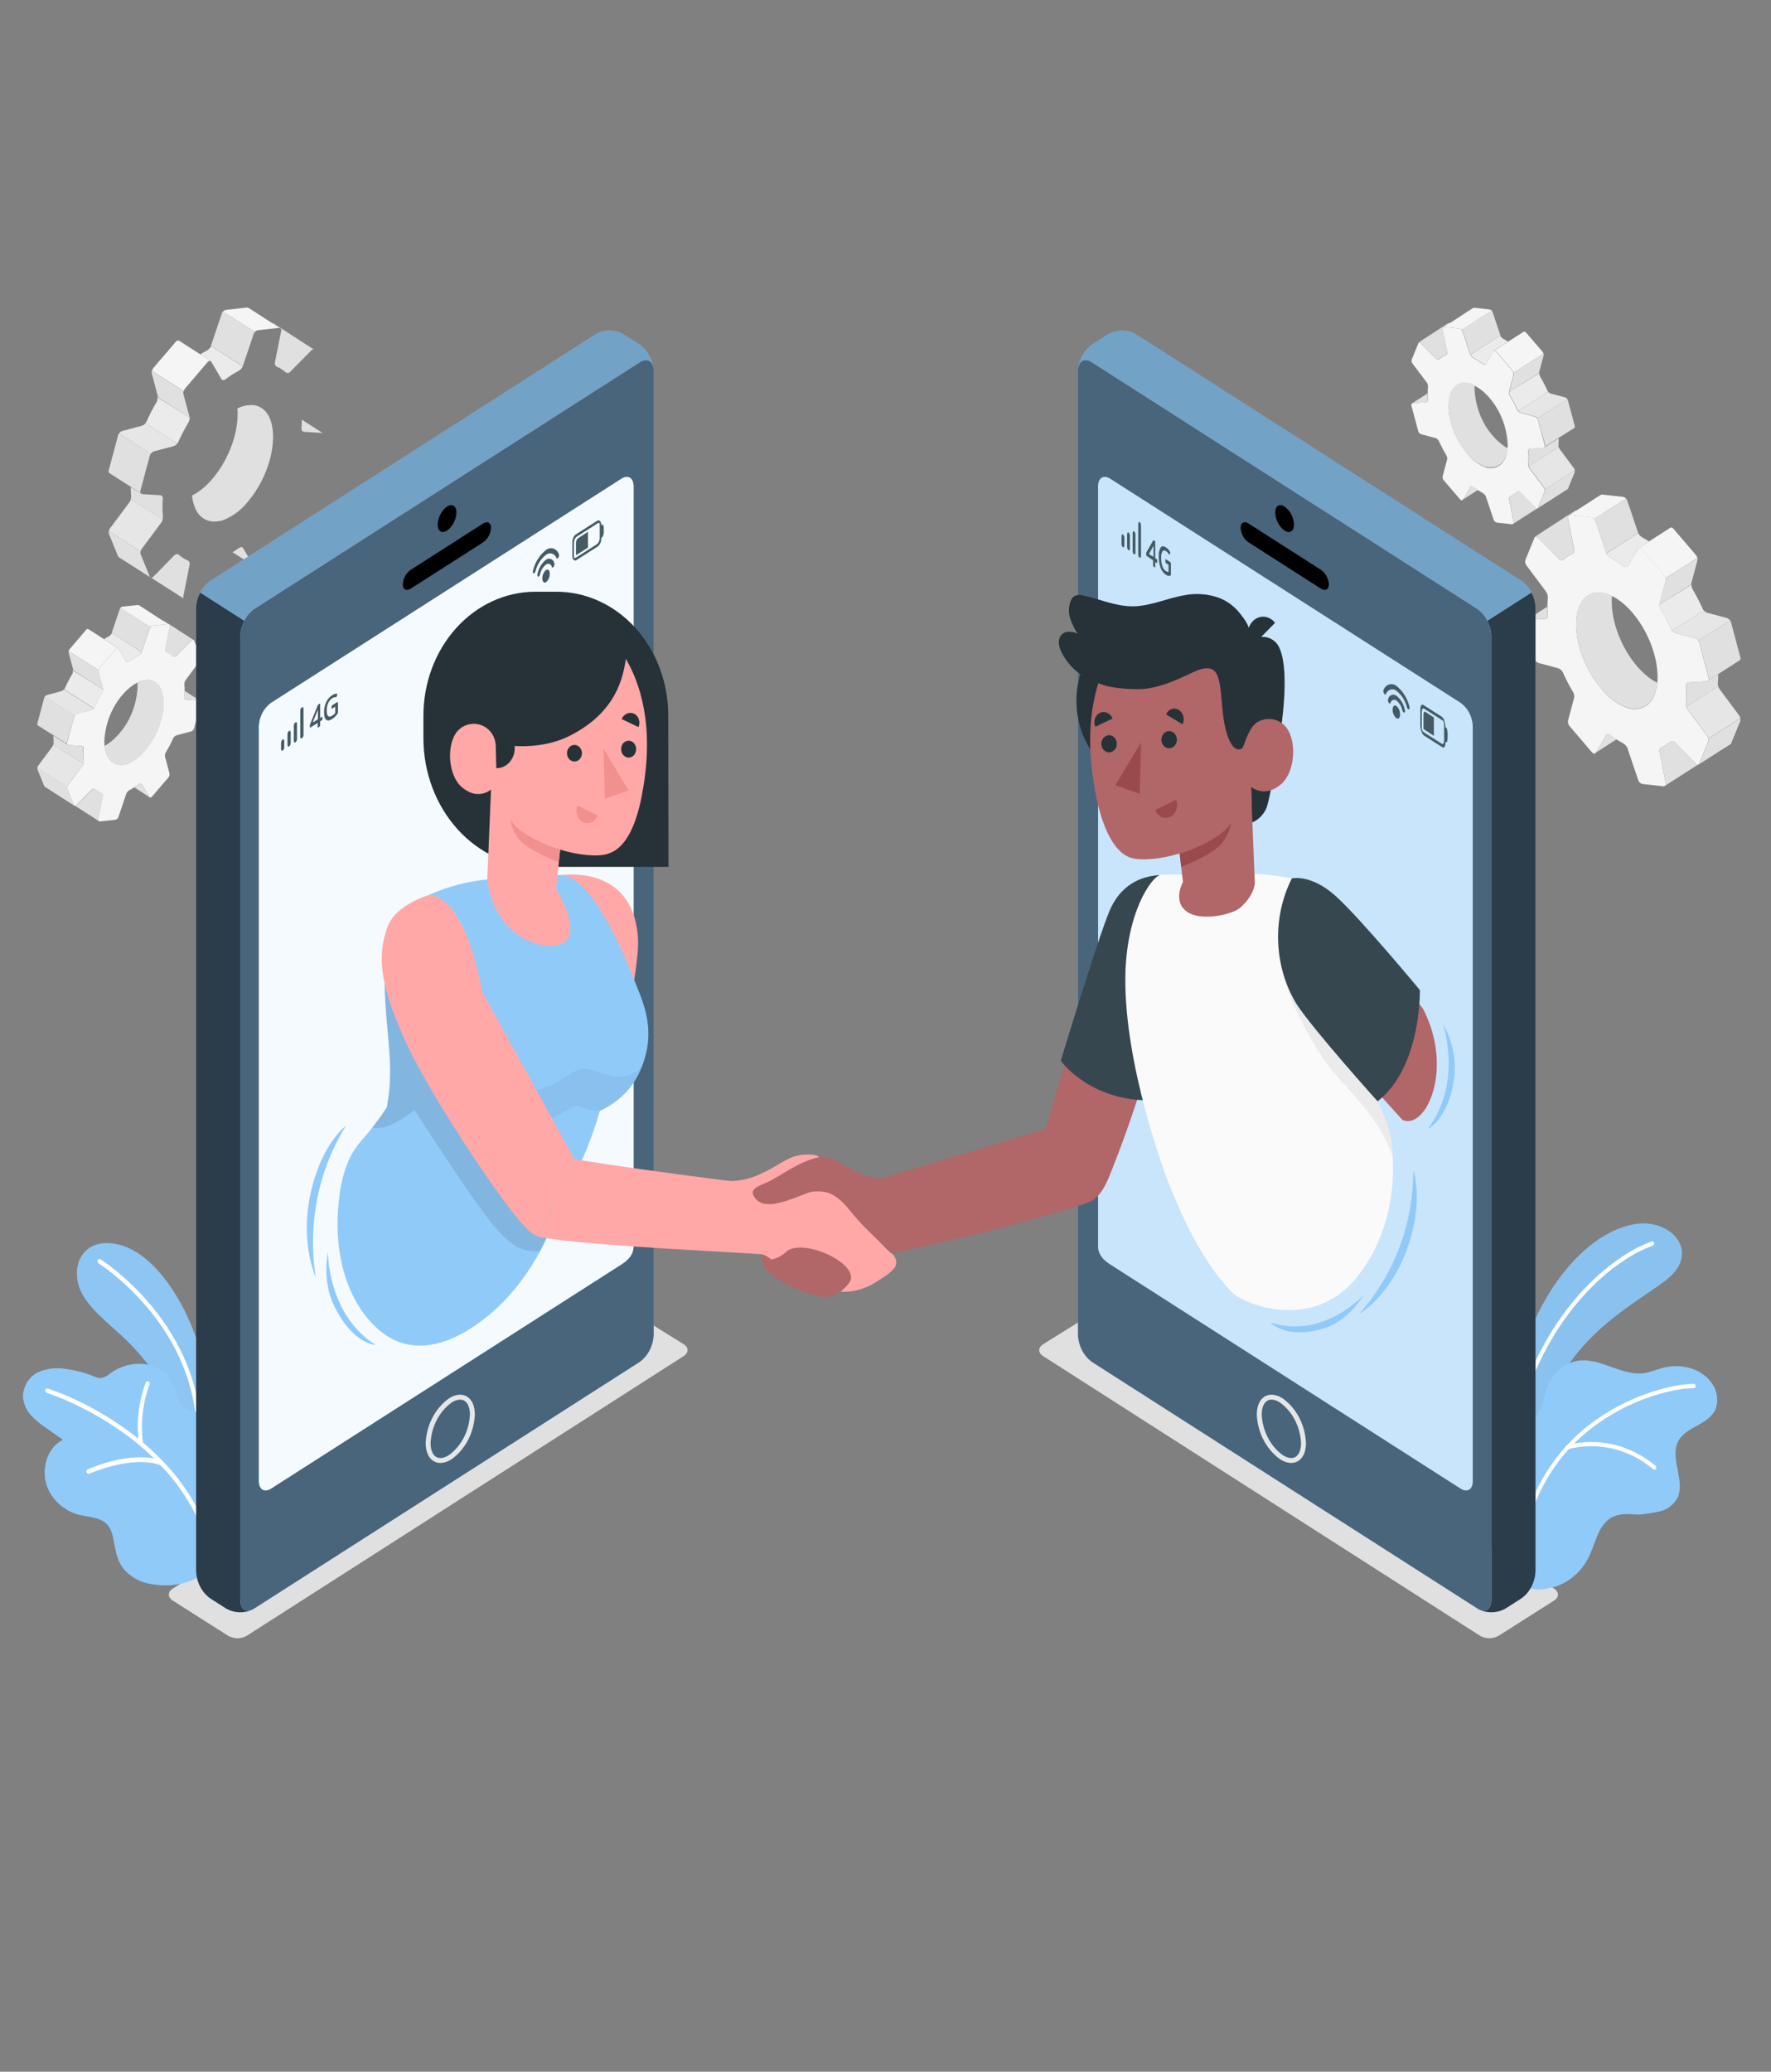 <svg width="360" height="421" viewBox="0 0 360 421" fill="none" xmlns="http://www.w3.org/2000/svg">
<rect x="0" y="0" width="360" height="421" fill="#808080" stroke="none"/>
<path d="M35.104 325.248L46.367 332.405C46.955 332.738 47.606 332.912 48.267 332.912C48.927 332.912 49.579 332.738 50.167 332.405L138.98 275.57C140.022 274.905 140.022 273.827 138.98 273.17L127.58 266.072C126.991 265.742 126.34 265.57 125.68 265.57C125.02 265.57 124.369 265.742 123.78 266.072L35.104 322.84C34.062 323.505 34.062 324.583 35.104 325.248Z" fill="#E0E0E0"/>
<path d="M315.908 325.248L304.645 332.405C304.057 332.737 303.406 332.91 302.745 332.91C302.085 332.91 301.434 332.737 300.845 332.405L212.032 275.57C210.99 274.905 210.998 273.827 212.032 273.17L223.432 266.072C224.021 265.742 224.671 265.57 225.332 265.57C225.992 265.57 226.643 265.742 227.232 266.072L315.908 322.823C316.95 323.505 316.95 324.583 315.908 325.248Z" fill="#E0E0E0"/>
<path d="M307.001 289.85C307.001 289.85 307.548 277.094 312.656 266.847C317.763 256.6 325.203 249.906 332.454 248.735C339.704 247.565 346.035 254.562 338.534 260.237C331.032 265.912 317.489 272.118 312.253 291.669L307.001 289.85Z" fill="#90CAF9"/>
<g opacity="0.2">
<path opacity="0.2" d="M307.001 289.85C307.001 289.85 307.548 277.094 312.656 266.847C317.763 256.6 325.203 249.906 332.454 248.735C339.704 247.565 346.035 254.562 338.534 260.237C331.032 265.912 317.489 272.118 312.253 291.669L307.001 289.85Z" fill="black"/>
</g>
<path d="M308.947 286.406H308.863C308.815 286.388 308.77 286.36 308.731 286.322C308.693 286.285 308.661 286.24 308.639 286.189C308.616 286.138 308.603 286.083 308.6 286.026C308.596 285.969 308.603 285.913 308.62 285.859C315.065 264.312 329.186 254.486 335.752 252.297C335.853 252.263 335.961 252.276 336.054 252.331C336.147 252.386 336.216 252.48 336.246 252.592C336.276 252.703 336.265 252.824 336.215 252.926C336.165 253.029 336.081 253.105 335.98 253.139C329.543 255.286 315.703 264.927 309.38 286.154C309.343 286.243 309.28 286.316 309.202 286.361C309.124 286.407 309.034 286.423 308.947 286.406V286.406Z" fill="white"/>
<path d="M348.862 285.985C348.269 287.787 346.582 288.831 345.062 289.665C343.542 290.498 341.802 291.391 341.026 293.109C339.506 296.586 342.63 301.082 340.95 304.476C340.55 305.16 340.028 305.747 339.417 306.202C338.805 306.656 338.117 306.968 337.394 307.12C336.201 307.395 334.996 307.603 333.784 307.743C333.206 307.781 332.628 307.781 332.051 307.743C330.371 307.591 328.555 307.642 327.088 308.694C324.808 310.378 324.238 313.746 322.931 316.474C322.121 318.069 321.009 319.45 319.671 320.521C318.332 321.593 316.799 322.329 315.179 322.68C314.107 322.915 312.139 323.278 310.976 322.68C310.893 322.641 310.814 322.593 310.74 322.537V322.537C310.581 322.36 310.376 322.132 310.284 322.006C310.193 321.88 310.284 321.956 310.239 321.93C309.707 320.246 310.3 318.369 310.239 316.575C310.239 316.457 310.239 316.356 310.239 316.247C310.041 314.167 309.866 312.104 309.699 310.024C309.385 306.207 309.132 302.382 308.939 298.548C308.818 296.064 308.384 293.361 309.19 290.97C310.094 288.318 312.701 288.073 313.545 285.472C313.879 284.436 314.024 283.341 314.343 282.297C314.848 280.761 315.725 279.407 316.878 278.386C318.03 277.364 319.415 276.713 320.879 276.504C325.439 275.915 329.763 279.704 334.3 279.03C335.478 278.837 336.58 278.357 337.751 278.037C341.406 277.001 345.746 277.852 348.034 281.169C348.511 281.839 348.835 282.627 348.979 283.465C349.123 284.303 349.083 285.168 348.862 285.985V285.985Z" fill="#90CAF9"/>
<path d="M309.342 313.957H309.304C309.203 313.934 309.115 313.868 309.058 313.774C309.001 313.679 308.98 313.563 309 313.451C313.75 286.777 338.458 281.169 344.317 281.211C344.42 281.215 344.518 281.263 344.59 281.345C344.662 281.426 344.703 281.535 344.705 281.649C344.705 281.706 344.695 281.763 344.675 281.815C344.655 281.868 344.625 281.916 344.589 281.956C344.552 281.996 344.508 282.027 344.46 282.048C344.412 282.069 344.361 282.08 344.31 282.078C338.579 282.036 314.411 287.518 309.768 313.62C309.747 313.725 309.693 313.817 309.614 313.88C309.535 313.942 309.438 313.969 309.342 313.957Z" fill="white"/>
<path d="M336.246 298.657C336.167 298.644 336.093 298.606 336.033 298.548C333.601 296.505 330.791 295.083 327.805 294.381C324.819 293.679 321.73 293.717 318.758 294.49C318.708 294.502 318.657 294.503 318.607 294.493C318.556 294.483 318.508 294.462 318.465 294.432C318.422 294.401 318.385 294.362 318.356 294.315C318.326 294.269 318.306 294.216 318.295 294.161C318.284 294.106 318.283 294.049 318.292 293.993C318.301 293.937 318.319 293.884 318.347 293.836C318.375 293.789 318.41 293.747 318.452 293.715C318.494 293.683 318.541 293.66 318.591 293.648C321.684 292.848 324.898 292.815 328.003 293.55C331.109 294.285 334.03 295.77 336.558 297.9C336.619 297.962 336.661 298.045 336.678 298.135C336.694 298.226 336.685 298.32 336.65 298.404C336.616 298.488 336.558 298.558 336.485 298.603C336.413 298.649 336.329 298.668 336.246 298.657V298.657Z" fill="white"/>
<path d="M42.932 287.004C42.526 281.514 41.384 276.122 39.542 271.006C36.502 262.771 30.741 254.469 24.076 252.903C17.411 251.337 14.576 256.313 15.982 261.197C17.198 265.407 22.153 268.893 25.915 272.564C29.677 276.235 36.707 285.101 38.66 293.673L42.422 294.127L42.932 287.004Z" fill="#90CAF9"/>
<g opacity="0.15">
<path opacity="0.15" d="M42.932 287.004C42.526 281.514 41.384 276.122 39.542 271.006C36.502 262.771 30.741 254.469 24.076 252.903C17.411 251.337 14.576 256.313 15.982 261.197C17.198 265.407 22.153 268.893 25.915 272.564C29.677 276.235 36.707 285.101 38.66 293.673L42.422 294.127L42.932 287.004Z" fill="black"/>
</g>
<path d="M40.363 290.869C40.255 290.867 40.152 290.82 40.075 290.737C39.997 290.654 39.951 290.542 39.945 290.423C39.246 268.876 20.23 256.835 20.033 256.743C19.932 256.682 19.857 256.58 19.824 256.459C19.791 256.337 19.804 256.206 19.858 256.094C19.912 255.983 20.005 255.9 20.114 255.863C20.224 255.827 20.342 255.84 20.443 255.901C20.641 256.027 40.066 268.329 40.788 290.423C40.791 290.546 40.749 290.666 40.672 290.756C40.595 290.845 40.49 290.898 40.378 290.903L40.363 290.869Z" fill="white"/>
<path d="M40.583 320.314C40.583 320.314 36.692 323.033 30.62 321.88C28.657 321.595 26.826 320.628 25.391 319.118C23.825 317.325 23.574 315.523 23.111 313.123C22.991 312.122 22.68 311.16 22.199 310.302C20.892 308.315 18.292 308.349 16.119 307.835C13.079 307.103 10.221 304.652 9.332 301.318C8.443 297.984 9.887 293.909 12.798 292.595L9.226 290.069C8.12 289.349 7.099 288.481 6.186 287.484C5.27 286.465 4.728 285.106 4.666 283.67C4.723 282.617 5.049 281.604 5.604 280.747C6.159 279.89 6.922 279.225 7.804 278.828C9.585 278.071 11.516 277.853 13.398 278.197C15.301 278.448 17.172 278.937 18.976 279.654C19.468 279.901 20.002 280.033 20.542 280.041C21.258 279.907 21.928 279.561 22.48 279.039C26.569 276.05 33.226 276.277 35.4 281.91C35.727 282.752 35.917 283.594 36.259 284.436C37.536 287.467 41.108 286.558 43.41 287.972C44.139 288.479 44.759 289.157 45.224 289.959C45.689 290.761 45.988 291.667 46.101 292.612C46.557 295.618 45.804 299.036 45.341 302.009C44.877 304.981 44.208 307.734 43.479 310.546C42.886 312.87 42.232 315.169 41.533 317.451C41.336 317.964 41.009 320.011 40.583 320.314Z" fill="#90CAF9"/>
<path d="M43 313.367C40.959 307.157 37.611 301.574 33.234 297.083C33.189 296.977 33.111 296.893 33.014 296.847C31.752 295.535 30.431 294.295 29.054 293.134C28.538 289.142 29.003 285.07 30.399 281.346C30.423 281.291 30.436 281.231 30.439 281.17C30.441 281.109 30.433 281.048 30.414 280.99C30.395 280.933 30.367 280.88 30.33 280.835C30.293 280.79 30.248 280.753 30.198 280.727C30.148 280.701 30.094 280.686 30.039 280.683C29.984 280.68 29.929 280.69 29.877 280.71C29.825 280.731 29.777 280.763 29.736 280.804C29.696 280.845 29.663 280.895 29.639 280.95C28.268 284.549 27.744 288.475 28.119 292.359C22.521 287.889 16.311 284.444 9.727 282.154C9.674 282.138 9.619 282.133 9.564 282.141C9.51 282.149 9.457 282.168 9.41 282.199C9.362 282.23 9.321 282.27 9.288 282.319C9.255 282.368 9.231 282.423 9.218 282.483C9.203 282.541 9.199 282.601 9.205 282.661C9.212 282.721 9.229 282.779 9.256 282.832C9.283 282.884 9.319 282.93 9.362 282.967C9.405 283.004 9.454 283.031 9.507 283.047C9.682 283.106 21.545 286.827 31.334 296.392C25.33 295.222 18.156 298.438 17.829 298.59C17.739 298.63 17.664 298.704 17.618 298.799C17.571 298.894 17.556 299.004 17.575 299.109C17.594 299.215 17.646 299.31 17.721 299.378C17.797 299.447 17.891 299.483 17.988 299.483C18.041 299.495 18.095 299.495 18.148 299.483C18.232 299.44 26.652 295.668 32.588 297.714C36.901 302.121 40.2 307.606 42.21 313.712C42.239 313.803 42.293 313.881 42.363 313.937C42.434 313.992 42.518 314.023 42.605 314.024H42.742C42.8 314.004 42.855 313.97 42.9 313.925C42.946 313.88 42.983 313.824 43.007 313.761C43.032 313.699 43.044 313.631 43.043 313.563C43.041 313.495 43.027 313.428 43 313.367V313.367Z" fill="white"/>
<path d="M29.533 152.528C28.488 153.842 27.136 154.813 25.626 155.332L25.467 155.374H25.345L25.079 155.425H24.775H24.578C24.548 155.433 24.516 155.433 24.486 155.425C23.88 155.427 23.287 155.229 22.783 154.856C22.279 154.482 21.888 153.95 21.659 153.328C21.441 152.775 21.302 152.186 21.249 151.585C21.484 151.467 21.72 151.324 21.963 151.173C23.716 149.906 25.175 148.199 26.221 146.19C27.267 144.181 27.87 141.928 27.982 139.612C27.982 139.292 27.982 138.989 27.982 138.711C28.646 138.361 29.375 138.188 30.11 138.206H30.24H30.346C30.384 138.198 30.422 138.198 30.46 138.206C30.982 138.293 31.474 138.529 31.888 138.891C32.303 139.252 32.625 139.727 32.824 140.269C34.062 143.494 32.603 148.941 29.533 152.528Z" fill="#90CAF9"/>
<path d="M40.667 142.407C40.607 142.376 40.543 142.359 40.477 142.357L37.908 142.197C37.852 142.199 37.796 142.189 37.743 142.167C37.691 142.144 37.643 142.111 37.603 142.067C37.562 142.024 37.53 141.972 37.508 141.915C37.486 141.858 37.475 141.796 37.475 141.734C37.513 141.279 37.528 140.833 37.536 140.403C37.539 139.931 37.519 139.459 37.475 138.989C37.483 138.68 37.585 138.384 37.764 138.147L40.629 134.291C40.716 134.186 40.778 134.058 40.808 133.92C40.839 133.781 40.837 133.637 40.804 133.499L39.443 130.131C39.426 130.088 39.397 130.053 39.36 130.03V130.03C39.281 130.001 39.196 130 39.117 130.027C39.038 130.054 38.969 130.108 38.919 130.182L35.879 133.28C35.797 133.383 35.686 133.451 35.565 133.474C35.443 133.497 35.318 133.473 35.21 133.406C34.816 133.053 34.375 132.769 33.903 132.564C33.797 132.521 33.709 132.439 33.652 132.331C33.595 132.224 33.574 132.098 33.591 131.975L34.534 127.218C34.548 127.154 34.543 127.086 34.52 127.025C34.497 126.965 34.456 126.914 34.404 126.881C34.317 126.836 34.219 126.818 34.123 126.83L31.083 127.159C30.945 127.178 30.814 127.233 30.7 127.321C30.586 127.41 30.493 127.527 30.43 127.664L28.803 132.497C28.662 132.805 28.432 133.051 28.15 133.196C27.497 133.535 26.872 133.935 26.28 134.392C26.022 134.577 25.74 134.594 25.634 134.392L24.114 131.79C24.008 131.605 23.757 131.647 23.559 131.874L20.268 135.73C20.174 135.834 20.101 135.959 20.057 136.098C20.012 136.236 19.996 136.384 20.01 136.53L20.93 139.966C20.968 140.26 20.909 140.559 20.762 140.808C20.205 141.742 19.698 142.712 19.242 143.713C19.082 144.005 18.826 144.219 18.528 144.31L15.708 145.06C15.568 145.096 15.437 145.168 15.326 145.27C15.215 145.372 15.127 145.502 15.07 145.649L13.649 150.937C13.634 150.995 13.632 151.055 13.643 151.114C13.654 151.173 13.677 151.228 13.712 151.274C13.746 151.321 13.79 151.357 13.84 151.381C13.89 151.404 13.944 151.414 13.998 151.408L16.575 151.577C16.631 151.573 16.688 151.583 16.741 151.605C16.794 151.626 16.842 151.66 16.883 151.704C16.923 151.747 16.956 151.799 16.977 151.857C16.999 151.915 17.009 151.977 17.008 152.04C16.936 152.953 16.936 153.872 17.008 154.785C17.006 155.092 16.91 155.389 16.734 155.627L13.862 159.483C13.774 159.588 13.713 159.716 13.682 159.854C13.652 159.992 13.653 160.137 13.687 160.275L15.047 163.643C15.067 163.686 15.095 163.724 15.131 163.752C15.165 163.764 15.203 163.764 15.237 163.752C15.365 163.742 15.484 163.679 15.572 163.575L18.612 160.468C18.694 160.367 18.806 160.3 18.927 160.279C19.049 160.257 19.174 160.283 19.28 160.35C19.673 160.706 20.115 160.99 20.588 161.192C20.695 161.236 20.784 161.32 20.841 161.429C20.898 161.538 20.919 161.666 20.899 161.79L19.949 166.548C19.938 166.609 19.945 166.673 19.968 166.73C19.991 166.788 20.03 166.836 20.078 166.868V166.868C20.164 166.92 20.263 166.941 20.36 166.926L23.4 166.598C23.538 166.579 23.669 166.524 23.783 166.435C23.897 166.347 23.99 166.23 24.053 166.093L25.68 161.26C25.822 160.952 26.052 160.703 26.333 160.553C26.662 160.387 26.981 160.202 27.291 159.997C27.587 159.803 27.891 159.593 28.195 159.365C28.499 159.138 28.727 159.163 28.834 159.365L30.354 161.959C30.373 161.99 30.399 162.016 30.43 162.034C30.551 162.127 30.749 162.034 30.908 161.874L34.199 158.027C34.3 157.92 34.376 157.787 34.419 157.64C34.463 157.493 34.474 157.337 34.45 157.185L33.538 153.741C33.493 153.447 33.553 153.145 33.705 152.899C34.267 151.964 34.775 150.991 35.225 149.985C35.31 149.836 35.421 149.707 35.551 149.606C35.682 149.504 35.829 149.433 35.985 149.396L38.797 148.647C38.938 148.611 39.069 148.539 39.18 148.436C39.291 148.334 39.378 148.204 39.436 148.057L40.857 142.77C40.863 142.695 40.848 142.62 40.814 142.555C40.78 142.49 40.728 142.439 40.667 142.407ZM25.634 155.332L25.467 155.374H25.345L25.079 155.425H24.768H24.486C23.879 155.427 23.286 155.227 22.782 154.852C22.278 154.477 21.887 153.943 21.659 153.32C21.44 152.767 21.302 152.178 21.249 151.577C21.218 151.255 21.203 150.932 21.203 150.609C21.387 147.07 22.705 143.72 24.92 141.161C25.589 140.366 26.356 139.68 27.2 139.124C27.445 138.964 27.699 138.821 27.96 138.694C28.625 138.35 29.353 138.18 30.088 138.197H30.217H30.323H30.445C30.965 138.286 31.456 138.522 31.869 138.884C32.282 139.246 32.603 139.72 32.801 140.26C34.07 143.376 32.611 148.815 29.54 152.41C28.511 153.77 27.157 154.782 25.634 155.332Z" fill="#F5F5F5"/>
<path d="M28.773 132.522C28.623 132.813 28.398 133.048 28.127 133.196C27.481 133.534 26.863 133.934 26.28 134.392C26.022 134.577 25.74 134.594 25.634 134.392L24.114 131.798C24.096 131.765 24.07 131.738 24.038 131.722V131.722L21.158 129.879C21.467 129.674 21.787 129.488 22.115 129.323L22.222 129.255C22.335 129.177 22.44 129.084 22.533 128.978L22.647 128.843C22.673 128.813 22.693 128.779 22.708 128.742L22.754 128.649L28.773 132.522Z" fill="#EBEBEB"/>
<path d="M20.96 140.092C20.965 140.348 20.902 140.6 20.778 140.816C20.222 141.752 19.714 142.722 19.258 143.721C19.22 143.804 19.171 143.881 19.113 143.948L13.033 140.067C13.065 140.035 13.094 139.998 13.117 139.957C13.147 139.922 13.173 139.882 13.193 139.839C13.643 138.834 14.151 137.861 14.713 136.926C14.743 136.879 14.768 136.828 14.789 136.774C14.789 136.774 14.789 136.707 14.789 136.673C14.792 136.654 14.792 136.634 14.789 136.614C14.789 136.614 14.789 136.614 14.789 136.614C14.791 136.567 14.791 136.519 14.789 136.471C14.8 136.399 14.8 136.325 14.789 136.252L20.96 140.092Z" fill="#EBEBEB"/>
<path d="M21.112 129.87L17.966 127.849C17.924 127.822 17.877 127.807 17.829 127.807C17.762 127.813 17.697 127.833 17.639 127.868C17.58 127.903 17.528 127.951 17.487 128.009V128.009L15.518 130.316L14.196 131.857C14.088 131.987 14.007 132.143 13.96 132.312L18.589 135.259L20.025 136.168C20.074 136.012 20.152 135.869 20.253 135.747L20.299 135.697L23.544 131.891C23.597 131.816 23.668 131.76 23.749 131.729C23.829 131.697 23.917 131.692 24 131.714L21.112 129.87Z" fill="#F5F5F5"/>
<path d="M34.321 126.872C34.241 126.827 34.15 126.812 34.062 126.83L31.022 127.159C30.838 127.183 30.665 127.271 30.528 127.411L24.448 123.538C24.582 123.392 24.756 123.3 24.942 123.277L27.982 122.949C28.084 122.931 28.189 122.951 28.279 123.008L29.084 123.53L29.487 123.782L32.056 125.466L32.687 125.87L33.15 126.165L34.321 126.872Z" fill="#F5F5F5"/>
<path d="M19.075 143.982C18.918 144.155 18.725 144.282 18.513 144.352L15.693 145.102C15.488 145.156 15.303 145.283 15.169 145.464L9.089 141.599C9.227 141.41 9.416 141.274 9.628 141.212L12.448 140.462C12.659 140.404 12.849 140.278 12.995 140.1L19.075 143.982Z" fill="#E6E6E6"/>
<path d="M16.932 155.172C16.881 155.339 16.807 155.495 16.711 155.635L13.838 159.492C13.756 159.606 13.694 159.738 13.656 159.879L7.576 155.997C7.607 155.851 7.67 155.715 7.759 155.602L10.631 151.745C10.727 151.611 10.802 151.46 10.852 151.299L16.932 155.172Z" fill="#E6E6E6"/>
<path d="M9.157 148.394L9.241 148.453L9.134 148.377L8.922 148.242L9.157 148.394Z" fill="#E0E0E0"/>
<path d="M29.533 152.528C28.488 153.842 27.136 154.813 25.626 155.332L25.467 155.374H25.345L25.079 155.425H24.775H24.578C24.548 155.433 24.516 155.433 24.486 155.425C23.88 155.427 23.287 155.229 22.783 154.856C22.279 154.482 21.888 153.95 21.659 153.328C21.441 152.775 21.302 152.186 21.249 151.585C21.484 151.467 21.72 151.324 21.963 151.173C23.716 149.906 25.175 148.199 26.221 146.19C27.267 144.181 27.87 141.928 27.982 139.612C27.982 139.292 27.982 138.989 27.982 138.711C28.646 138.361 29.375 138.188 30.11 138.206H30.24H30.346C30.384 138.198 30.422 138.198 30.46 138.206C30.982 138.293 31.474 138.529 31.888 138.891C32.303 139.252 32.625 139.727 32.824 140.269C34.062 143.494 32.603 148.941 29.533 152.528Z" fill="#E0E0E0"/>
<path d="M20.96 140.092L14.88 136.219C14.887 136.177 14.887 136.134 14.88 136.092L13.96 132.657C13.931 132.544 13.931 132.425 13.96 132.312L18.589 135.259L20.025 136.168C19.993 136.292 19.993 136.423 20.025 136.547L20.945 139.982C20.954 140.018 20.959 140.055 20.96 140.092V140.092Z" fill="#E0E0E0"/>
<path d="M30.566 127.411C30.497 127.482 30.443 127.568 30.407 127.664L28.78 132.497L22.7 128.615L24.35 123.774C24.381 123.678 24.437 123.593 24.509 123.53L30.566 127.411Z" fill="#E0E0E0"/>
<path d="M39.306 130.022C39.23 130.003 39.151 130.008 39.077 130.037C39.004 130.065 38.938 130.115 38.888 130.182L35.848 133.289C35.765 133.391 35.653 133.458 35.53 133.481C35.407 133.504 35.281 133.481 35.172 133.415C34.778 133.061 34.337 132.777 33.865 132.573C33.759 132.53 33.671 132.447 33.614 132.34C33.557 132.232 33.536 132.106 33.553 131.983L34.496 127.226C34.511 127.162 34.507 127.094 34.484 127.033C34.461 126.972 34.419 126.921 34.366 126.889V126.889L33.219 126.148C33.254 126.14 33.29 126.14 33.325 126.148L33.394 126.199L39.306 130.022Z" fill="#E0E0E0"/>
<path d="M40.652 142.399C40.592 142.367 40.528 142.35 40.462 142.348L37.893 142.188C37.837 142.191 37.781 142.18 37.728 142.158C37.676 142.136 37.628 142.102 37.587 142.059C37.547 142.016 37.515 141.964 37.493 141.907C37.471 141.849 37.46 141.788 37.46 141.725C37.498 141.271 37.52 140.824 37.52 140.387L40.652 142.399Z" fill="#E0E0E0"/>
<path d="M13.094 139.957C13.07 139.998 13.042 140.034 13.01 140.067V140.067C13.042 140.034 13.07 139.997 13.094 139.957V139.957Z" fill="#E0E0E0"/>
<path d="M9.096 141.565C9.055 141.627 9.021 141.695 8.998 141.768L8.823 142.424L7.896 145.876L7.584 147.055C7.565 147.118 7.565 147.186 7.584 147.249C7.592 147.287 7.605 147.324 7.622 147.358C7.645 147.389 7.671 147.417 7.698 147.443H7.744L8.222 147.754L8.352 147.83L8.732 148.066L8.929 148.2L9.165 148.352L9.248 148.411L9.499 148.562L10.867 149.404L13.755 151.257C13.697 151.216 13.653 151.155 13.63 151.083C13.607 151.012 13.605 150.934 13.626 150.861L14.88 146.306L15.055 145.649C15.081 145.569 15.12 145.495 15.169 145.43L9.096 141.565Z" fill="#E0E0E0"/>
<path d="M30.437 162.043L27.283 159.98C27.58 159.786 27.884 159.576 28.188 159.348C28.492 159.121 28.72 159.146 28.826 159.348L30.346 161.95C30.367 161.99 30.399 162.023 30.437 162.043V162.043Z" fill="#E0E0E0"/>
<path d="M20.96 161.79L20.01 166.556C19.999 166.618 20.006 166.681 20.029 166.739C20.052 166.796 20.09 166.844 20.139 166.876L15.275 163.761C15.402 163.746 15.52 163.683 15.61 163.584L18.65 160.485C18.731 160.382 18.841 160.313 18.963 160.289C19.084 160.264 19.21 160.286 19.318 160.35C19.71 160.708 20.151 160.993 20.626 161.192C20.738 161.23 20.834 161.311 20.895 161.421C20.957 161.531 20.98 161.663 20.96 161.79V161.79Z" fill="#E0E0E0"/>
<path d="M16.985 154.793C16.994 154.922 16.976 155.052 16.932 155.172L10.852 151.299C10.892 151.175 10.91 151.043 10.905 150.912C10.905 150.449 10.852 149.977 10.852 149.489L13.74 151.341C13.803 151.378 13.874 151.398 13.945 151.4L16.522 151.56C16.578 151.558 16.635 151.568 16.688 151.591C16.741 151.614 16.789 151.648 16.83 151.692C16.87 151.737 16.902 151.789 16.924 151.848C16.945 151.906 16.956 151.969 16.955 152.031C16.892 152.951 16.902 153.875 16.985 154.793V154.793Z" fill="#E0E0E0"/>
<path d="M15.1 163.718L13.869 162.927L13.633 162.784L11.65 161.504L11.11 161.167L9.073 159.854C9.055 159.844 9.039 159.83 9.028 159.812C9.01 159.793 8.997 159.77 8.99 159.744L7.622 156.376C7.594 156.286 7.594 156.189 7.622 156.098C7.622 156.098 7.622 156.023 7.622 155.98L13.702 159.862C13.659 159.99 13.659 160.13 13.702 160.258L15.062 163.626C15.069 163.659 15.082 163.691 15.1 163.718V163.718Z" fill="#E0E0E0"/>
<path d="M49.338 74.466C49.139 74.873 48.828 75.198 48.449 75.393C47.563 75.862 46.712 76.409 45.903 77.026C45.554 77.287 45.143 77.312 45.014 77.026L42.916 73.465C42.89 73.415 42.85 73.377 42.802 73.355L40.72 72.008C41.161 71.73 41.594 71.469 42.027 71.25L42.179 71.157C42.335 71.052 42.478 70.925 42.605 70.778C42.664 70.72 42.717 70.655 42.764 70.585C42.797 70.547 42.825 70.504 42.848 70.459L42.909 70.332L49.338 74.466Z" fill="#EBEBEB"/>
<path d="M38.554 84.865C38.561 85.214 38.474 85.557 38.303 85.85C37.539 87.138 36.844 88.473 36.221 89.85C36.167 89.962 36.098 90.064 36.016 90.153L29.548 86.019C29.595 85.975 29.635 85.924 29.67 85.867C29.706 85.817 29.739 85.763 29.768 85.707C30.38 84.314 31.073 82.967 31.843 81.674C31.885 81.612 31.918 81.544 31.942 81.472C31.969 81.426 31.987 81.374 31.995 81.32C31.999 81.295 31.999 81.27 31.995 81.245C31.995 81.177 31.995 81.11 31.995 81.051C32.014 80.951 32.014 80.848 31.995 80.748L38.554 84.865Z" fill="#EBEBEB"/>
<path d="M40.72 72.008L36.396 69.238C36.341 69.201 36.278 69.18 36.213 69.179C36.119 69.186 36.028 69.214 35.944 69.262C35.861 69.31 35.787 69.376 35.727 69.457V69.457L33.021 72.623L31.205 74.744C31.057 74.926 30.948 75.141 30.886 75.376L35.377 78.222L37.353 79.476C37.416 79.259 37.523 79.061 37.665 78.895L37.726 78.828L42.187 73.599C42.258 73.496 42.355 73.418 42.466 73.375C42.576 73.332 42.696 73.325 42.81 73.355L40.72 72.008Z" fill="#F5F5F5"/>
<path d="M56.969 66.703C56.857 66.647 56.733 66.627 56.612 66.644L52.485 67.099C52.233 67.136 51.997 67.256 51.808 67.444L45.341 63.31C45.53 63.116 45.769 62.992 46.025 62.956L50.152 62.502C50.291 62.478 50.433 62.508 50.554 62.586L51.664 63.301L52.211 63.655L53.876 64.725L54.75 65.289C54.97 65.415 55.183 65.558 55.38 65.684L56.969 66.703Z" fill="#F5F5F5"/>
<path d="M36.016 90.161C35.808 90.403 35.546 90.578 35.256 90.666L31.38 91.702C31.101 91.781 30.852 91.958 30.673 92.207L24.19 88.082C24.383 87.817 24.651 87.63 24.95 87.551L28.818 86.524C29.108 86.437 29.37 86.265 29.578 86.027V86.027L36.016 90.161Z" fill="#E6E6E6"/>
<path d="M33.074 105.587C33.007 105.817 32.902 106.031 32.763 106.218L28.826 111.514C28.71 111.67 28.625 111.851 28.575 112.045L22.115 107.911C22.159 107.713 22.242 107.529 22.358 107.372L26.31 102.076C26.443 101.89 26.543 101.679 26.607 101.453L33.074 105.587Z" fill="#E6E6E6"/>
<path d="M24.251 97.462L24.372 97.546L24.22 97.445L23.932 97.259L24.251 97.462Z" fill="#E0E0E0"/>
<path d="M50.38 101.958C48.957 103.755 47.117 105.086 45.06 105.806L44.832 105.865C44.779 105.872 44.725 105.872 44.672 105.865L44.307 105.932C44.166 105.957 44.024 105.974 43.882 105.983H43.486C42.653 105.991 41.836 105.72 41.144 105.204C40.452 104.689 39.917 103.953 39.61 103.094C39.309 102.332 39.116 101.523 39.04 100.695C39.36 100.535 39.686 100.341 40.021 100.139C44.581 97.209 48.297 90.102 48.297 84.251C48.297 83.813 48.297 83.409 48.252 83.004C49.164 82.531 50.163 82.297 51.17 82.322H51.352H51.497C51.55 82.314 51.603 82.314 51.656 82.322C52.373 82.438 53.05 82.76 53.62 83.257C54.189 83.753 54.631 84.407 54.902 85.151C56.612 89.538 54.605 97.024 50.38 101.958Z" fill="#E0E0E0"/>
<path d="M38.554 84.865L32.086 80.739C32.094 80.683 32.094 80.627 32.086 80.571L30.84 75.847C30.799 75.693 30.799 75.53 30.84 75.376L35.332 78.222L37.308 79.476C37.249 79.642 37.233 79.823 37.262 79.998L38.524 84.713C38.542 84.762 38.552 84.813 38.554 84.865V84.865Z" fill="#E0E0E0"/>
<path d="M51.808 67.444C51.712 67.542 51.636 67.663 51.588 67.798L49.354 74.433L42.886 70.299C42.886 70.299 42.886 70.299 42.886 70.248L45.12 63.613C45.165 63.483 45.238 63.367 45.333 63.276L51.808 67.444Z" fill="#E0E0E0"/>
<path d="M63.816 71.031C63.709 71.005 63.598 71.013 63.495 71.053C63.392 71.093 63.3 71.164 63.231 71.258L59.028 75.519C58.913 75.658 58.759 75.75 58.591 75.781C58.423 75.811 58.25 75.778 58.101 75.687C57.561 75.198 56.953 74.808 56.3 74.534C56.152 74.47 56.028 74.351 55.951 74.198C55.873 74.044 55.846 73.865 55.874 73.692L57.174 67.166C57.196 67.078 57.189 66.984 57.156 66.899C57.123 66.815 57.065 66.746 56.992 66.703V66.703L55.38 65.676C55.433 65.664 55.487 65.664 55.54 65.676L55.631 65.735L63.816 71.031Z" fill="#E0E0E0"/>
<path d="M65.663 88.04C65.584 87.993 65.495 87.97 65.405 87.972L61.871 87.753C61.793 87.755 61.716 87.74 61.643 87.709C61.571 87.677 61.505 87.629 61.45 87.569C61.394 87.508 61.351 87.436 61.321 87.356C61.292 87.277 61.277 87.191 61.278 87.105C61.324 86.49 61.354 85.876 61.354 85.278L65.663 88.04Z" fill="#E0E0E0"/>
<path d="M29.668 85.884C29.634 85.94 29.594 85.991 29.548 86.035L29.668 85.884Z" fill="#E0E0E0"/>
<path d="M24.175 88.082C24.096 88.176 24.036 88.288 24 88.41L23.795 89.252L22.526 93.992L22.092 95.617C22.066 95.702 22.066 95.794 22.092 95.879C22.099 95.93 22.117 95.98 22.146 96.022C22.172 96.067 22.206 96.107 22.244 96.139C22.264 96.161 22.288 96.178 22.313 96.19L22.959 96.611L23.141 96.721L23.658 97.049L23.939 97.234L24.258 97.436L24.38 97.52L24.722 97.731L26.607 98.935L28.712 100.282C28.632 100.226 28.571 100.141 28.54 100.042C28.508 99.943 28.507 99.835 28.537 99.735L30.247 93.361L30.49 92.468C30.519 92.354 30.574 92.25 30.65 92.165L24.175 88.082Z" fill="#E0E0E0"/>
<path d="M51.626 115.017L47.294 112.23C47.697 111.969 48.122 111.674 48.533 111.388C48.943 111.102 49.293 111.11 49.414 111.388L51.52 114.958C51.552 114.984 51.588 115.004 51.626 115.017Z" fill="#E0E0E0"/>
<path d="M38.554 114.68L37.254 121.248C37.234 121.333 37.241 121.423 37.273 121.504C37.304 121.585 37.359 121.652 37.429 121.694C37.163 121.534 33.09 118.916 30.741 117.408C30.913 117.389 31.074 117.306 31.197 117.173L35.4 112.878C35.514 112.74 35.666 112.647 35.832 112.615C35.999 112.583 36.17 112.614 36.32 112.702C36.86 113.196 37.468 113.591 38.121 113.872C38.267 113.929 38.391 114.041 38.47 114.189C38.549 114.337 38.579 114.511 38.554 114.68V114.68Z" fill="#E0E0E0"/>
<path d="M33.12 105.065C33.129 105.243 33.103 105.421 33.044 105.587L26.576 101.453C26.637 101.284 26.665 101.103 26.66 100.922C26.604 100.276 26.579 99.626 26.584 98.977L28.689 100.324C28.776 100.378 28.872 100.409 28.97 100.417L32.512 100.636C32.589 100.634 32.666 100.648 32.738 100.68C32.81 100.711 32.875 100.758 32.93 100.817C32.986 100.877 33.029 100.948 33.059 101.027C33.089 101.106 33.105 101.19 33.105 101.276C33.006 102.537 33.011 103.805 33.12 105.065V105.065Z" fill="#E0E0E0"/>
<path d="M30.559 117.333L28.864 116.246L28.545 116.036L25.816 114.293C25.558 114.125 25.315 113.965 25.056 113.821L24.122 113.207C24.096 113.191 24.073 113.172 24.053 113.148C24.03 113.121 24.012 113.09 24 113.055L22.123 108.458C22.087 108.335 22.087 108.202 22.123 108.079C22.12 108.026 22.12 107.972 22.123 107.919L28.583 112.053C28.526 112.233 28.526 112.429 28.583 112.609L30.452 117.198C30.478 117.251 30.515 117.297 30.559 117.333V117.333Z" fill="#E0E0E0"/>
<path d="M298.178 92.081C299.216 93.399 300.567 94.37 302.076 94.885H302.244H302.358L302.624 94.935H302.935H303.125C303.155 94.944 303.186 94.944 303.216 94.935C303.823 94.938 304.416 94.74 304.919 94.366C305.423 93.993 305.815 93.461 306.044 92.839C306.263 92.286 306.401 91.697 306.454 91.096C306.226 90.978 305.983 90.835 305.747 90.683C303.992 89.418 302.531 87.712 301.483 85.703C300.436 83.694 299.832 81.439 299.72 79.123C299.72 78.803 299.72 78.508 299.72 78.222C299.056 77.871 298.328 77.698 297.592 77.716H297.463H297.357H297.243C296.721 77.804 296.229 78.04 295.814 78.401C295.4 78.763 295.078 79.238 294.879 79.779C293.64 83.046 295.1 88.494 298.178 92.081Z" fill="#90CAF9"/>
<path d="M286.884 82.381L288.305 87.669C288.362 87.816 288.45 87.946 288.561 88.048C288.672 88.15 288.803 88.222 288.944 88.258L291.763 89.008C292.062 89.093 292.318 89.305 292.478 89.597C292.931 90.601 293.439 91.574 293.998 92.51C294.149 92.757 294.209 93.058 294.165 93.352L293.253 96.788C293.229 96.94 293.24 97.097 293.283 97.243C293.327 97.39 293.403 97.523 293.504 97.63L296.802 101.478C296.962 101.671 297.152 101.73 297.273 101.646C297.304 101.628 297.33 101.602 297.349 101.57L298.869 98.969C298.976 98.783 299.264 98.8 299.515 98.969C299.766 99.137 300.116 99.415 300.42 99.609C300.724 99.802 301.058 99.996 301.37 100.164C301.652 100.31 301.882 100.556 302.023 100.863L303.65 105.696C303.714 105.834 303.808 105.952 303.923 106.041C304.038 106.129 304.172 106.184 304.311 106.201L307.305 106.53C307.402 106.544 307.501 106.523 307.586 106.471V106.471C307.635 106.44 307.674 106.391 307.696 106.334C307.718 106.276 307.722 106.212 307.708 106.151L306.758 101.394C306.74 101.269 306.761 101.142 306.818 101.033C306.875 100.924 306.964 100.841 307.07 100.796C307.545 100.593 307.989 100.309 308.384 99.954C308.492 99.888 308.617 99.865 308.739 99.888C308.86 99.911 308.971 99.979 309.053 100.08L312.093 103.179C312.181 103.281 312.3 103.344 312.428 103.355C312.463 103.364 312.499 103.364 312.534 103.355V103.355C312.573 103.331 312.603 103.293 312.618 103.246L313.978 99.878C314.012 99.74 314.013 99.596 313.983 99.457C313.952 99.319 313.89 99.191 313.803 99.087L310.938 95.23C310.758 94.995 310.658 94.697 310.657 94.388C310.733 93.475 310.733 92.556 310.657 91.643C310.657 91.581 310.668 91.519 310.69 91.462C310.712 91.405 310.744 91.353 310.785 91.31C310.825 91.266 310.873 91.233 310.925 91.21C310.978 91.188 311.034 91.178 311.09 91.18L313.666 91.02C313.721 91.024 313.775 91.013 313.825 90.988C313.875 90.964 313.918 90.927 313.953 90.88C313.987 90.833 314.01 90.778 314.021 90.719C314.032 90.659 314.031 90.598 314.016 90.54L312.595 85.252C312.538 85.106 312.45 84.976 312.339 84.873C312.228 84.771 312.097 84.699 311.956 84.663L309.144 83.914C308.846 83.828 308.59 83.616 308.43 83.324C307.976 82.32 307.469 81.347 306.91 80.411C306.762 80.163 306.702 79.863 306.743 79.569L307.662 76.125C307.678 75.979 307.663 75.83 307.618 75.691C307.573 75.553 307.5 75.427 307.404 75.325L304.113 71.469C303.916 71.242 303.672 71.208 303.558 71.393L302.038 73.986C301.932 74.172 301.651 74.155 301.4 73.986C300.809 73.534 300.186 73.134 299.538 72.791C299.256 72.645 299.025 72.399 298.884 72.092L297.258 67.259C297.196 67.121 297.103 67.003 296.989 66.914C296.875 66.826 296.743 66.771 296.604 66.754L293.61 66.425C293.511 66.414 293.412 66.431 293.321 66.476C293.269 66.509 293.229 66.559 293.206 66.62C293.182 66.681 293.177 66.749 293.192 66.813L294.172 71.57C294.191 71.693 294.171 71.819 294.115 71.928C294.06 72.037 293.973 72.121 293.868 72.168C293.392 72.368 292.948 72.653 292.554 73.01C292.445 73.075 292.321 73.098 292.199 73.075C292.078 73.052 291.967 72.985 291.885 72.883L288.845 69.785C288.685 69.625 288.518 69.566 288.404 69.633C288.371 69.659 288.344 69.694 288.328 69.734L286.96 73.102C286.926 73.24 286.925 73.385 286.955 73.523C286.986 73.662 287.048 73.789 287.135 73.894L290 77.691C290.174 77.931 290.272 78.226 290.281 78.533C290.238 79.003 290.217 79.475 290.22 79.948C290.22 80.377 290.22 80.79 290.281 81.278C290.281 81.34 290.27 81.402 290.248 81.459C290.226 81.517 290.194 81.569 290.153 81.612C290.113 81.655 290.065 81.689 290.013 81.711C289.96 81.733 289.904 81.743 289.848 81.741L287.279 81.901C287.213 81.904 287.149 81.921 287.089 81.952V81.952C287.013 81.982 286.95 82.043 286.912 82.123C286.874 82.202 286.864 82.294 286.884 82.381V82.381ZM298.17 92.081C295.13 88.494 293.61 83.046 294.917 79.931C295.111 79.388 295.431 78.911 295.845 78.549C296.259 78.186 296.751 77.952 297.273 77.868H297.387H297.494H297.6C298.332 77.852 299.057 78.022 299.72 78.365C299.971 78.491 300.23 78.634 300.48 78.794C301.325 79.351 302.093 80.04 302.76 80.84C304.976 83.394 306.294 86.742 306.477 90.279C306.485 90.603 306.47 90.927 306.431 91.247C306.378 91.849 306.24 92.437 306.021 92.99C305.793 93.614 305.402 94.148 304.898 94.523C304.394 94.898 303.801 95.097 303.194 95.095H302.92H302.608L302.342 95.045H302.228L302.061 94.994C300.545 94.443 299.198 93.434 298.17 92.081V92.081Z" fill="#F5F5F5"/>
<path d="M298.938 72.075C299.076 72.373 299.301 72.61 299.576 72.749C300.224 73.092 300.847 73.492 301.438 73.945C301.689 74.13 301.97 74.147 302.076 73.945L303.596 71.351C303.614 71.315 303.64 71.286 303.672 71.267V71.267L306.553 69.423C306.234 69.221 305.914 69.027 305.603 68.867C305.562 68.85 305.524 68.827 305.489 68.8C305.375 68.721 305.271 68.628 305.177 68.522L305.063 68.387C305.04 68.356 305.02 68.322 305.002 68.286L304.957 68.194L298.938 72.075Z" fill="#EBEBEB"/>
<path d="M306.788 79.645C306.778 79.898 306.839 80.148 306.963 80.36C307.522 81.297 308.03 82.27 308.483 83.274C308.52 83.358 308.571 83.432 308.635 83.493L314.715 79.611C314.681 79.581 314.653 79.544 314.632 79.502C314.602 79.469 314.576 79.433 314.556 79.392C314.105 78.384 313.597 77.408 313.036 76.47C313.008 76.425 312.985 76.377 312.967 76.327C312.948 76.294 312.935 76.257 312.929 76.218C312.929 76.218 312.929 76.218 312.929 76.159C312.929 76.1 312.929 76.159 312.929 76.159C312.926 76.111 312.926 76.063 312.929 76.016C312.911 75.944 312.911 75.868 312.929 75.797L306.788 79.645Z" fill="#EBEBEB"/>
<path d="M306.591 69.423L309.737 67.402C309.782 67.389 309.829 67.389 309.874 67.402C309.942 67.407 310.008 67.428 310.068 67.463C310.128 67.498 310.181 67.546 310.224 67.604V67.604L312.192 69.886L313.514 71.427C313.624 71.559 313.705 71.717 313.75 71.89L309.122 74.829L307.685 75.738C307.64 75.579 307.562 75.435 307.457 75.317L307.419 75.266L304.166 71.461C304.114 71.385 304.043 71.328 303.962 71.297C303.881 71.265 303.794 71.261 303.71 71.284L306.591 69.423Z" fill="#F5F5F5"/>
<path d="M293.382 66.425C293.467 66.403 293.555 66.403 293.64 66.425L296.642 66.754C296.828 66.776 297.001 66.865 297.136 67.006L303.216 63.133C303.081 62.986 302.904 62.893 302.715 62.872L299.713 62.544C299.611 62.526 299.506 62.546 299.416 62.603L298.611 63.125L298.216 63.377L295.647 65.061L295.008 65.474L294.56 65.676L293.382 66.425Z" fill="#F5F5F5"/>
<path d="M308.635 83.501C308.79 83.678 308.984 83.805 309.198 83.872L312.017 84.621C312.219 84.681 312.399 84.807 312.534 84.983L318.614 81.118C318.475 80.93 318.286 80.794 318.074 80.731L315.262 79.982C315.05 79.921 314.858 79.796 314.708 79.62V79.62L308.635 83.501Z" fill="#E6E6E6"/>
<path d="M310.771 94.725C310.821 94.894 310.898 95.05 310.999 95.188L313.864 99.044C313.95 99.157 314.012 99.29 314.046 99.432L320.126 95.55C320.094 95.405 320.031 95.269 319.944 95.154L317.071 91.298C316.975 91.166 316.903 91.014 316.858 90.852L310.771 94.725Z" fill="#E6E6E6"/>
<path d="M318.546 87.947L318.462 88.006L318.568 87.938L318.781 87.804L318.546 87.947Z" fill="#E0E0E0"/>
<path d="M298.178 92.081C299.216 93.399 300.567 94.37 302.076 94.885H302.244H302.358L302.624 94.935H302.935H303.125C303.155 94.944 303.186 94.944 303.216 94.935C303.823 94.938 304.416 94.74 304.919 94.366C305.423 93.993 305.815 93.461 306.044 92.839C306.263 92.286 306.401 91.697 306.454 91.096C306.226 90.978 305.983 90.835 305.747 90.683C303.992 89.418 302.531 87.712 301.483 85.703C300.436 83.694 299.832 81.439 299.72 79.123C299.72 78.803 299.72 78.508 299.72 78.222C299.056 77.871 298.328 77.698 297.592 77.716H297.463H297.357H297.243C296.721 77.804 296.229 78.04 295.814 78.401C295.4 78.763 295.078 79.238 294.879 79.779C293.64 83.046 295.1 88.494 298.178 92.081Z" fill="#E0E0E0"/>
<path d="M306.788 79.645L312.868 75.772C312.861 75.733 312.861 75.692 312.868 75.654L313.788 72.21C313.818 72.1 313.818 71.983 313.788 71.873L309.16 74.812L307.723 75.721C307.755 75.845 307.755 75.976 307.723 76.1L306.811 79.535C306.795 79.569 306.788 79.607 306.788 79.645V79.645Z" fill="#E0E0E0"/>
<path d="M297.136 66.964C297.206 67.034 297.261 67.12 297.296 67.217L298.922 72.05L305.002 68.168L303.376 63.335C303.344 63.241 303.292 63.157 303.224 63.091L297.136 66.964Z" fill="#E0E0E0"/>
<path d="M288.396 69.574C288.474 69.559 288.553 69.565 288.628 69.593C288.702 69.621 288.769 69.67 288.822 69.734L291.862 72.841C291.944 72.944 292.055 73.013 292.176 73.035C292.298 73.058 292.423 73.034 292.531 72.968C292.925 72.611 293.369 72.326 293.846 72.126C293.951 72.081 294.039 71.996 294.095 71.887C294.15 71.778 294.169 71.651 294.15 71.528L293.207 66.77C293.193 66.706 293.197 66.639 293.221 66.578C293.244 66.517 293.285 66.467 293.336 66.434V66.434L294.56 65.676C294.522 65.667 294.484 65.667 294.446 65.676C294.423 65.671 294.4 65.671 294.378 65.676L288.396 69.574Z" fill="#E0E0E0"/>
<path d="M287.049 81.952C287.109 81.92 287.174 81.903 287.239 81.901L289.816 81.741C289.872 81.744 289.927 81.733 289.979 81.711C290.031 81.689 290.079 81.655 290.119 81.611C290.159 81.568 290.19 81.516 290.211 81.459C290.232 81.401 290.243 81.34 290.241 81.278C290.241 80.824 290.188 80.377 290.188 79.948L287.049 81.952Z" fill="#E0E0E0"/>
<path d="M314.609 79.51C314.63 79.552 314.658 79.589 314.692 79.62V79.62L314.609 79.51Z" fill="#E0E0E0"/>
<path d="M318.606 81.118C318.652 81.18 318.686 81.252 318.705 81.329L318.88 81.977L319.807 85.429L320.126 86.617C320.142 86.68 320.142 86.747 320.126 86.81C320.12 86.847 320.107 86.881 320.088 86.911C320.07 86.943 320.047 86.972 320.02 86.996H319.967L319.496 87.307L319.359 87.383L318.986 87.627L318.781 87.762L318.546 87.905L318.462 87.964L318.211 88.115L316.843 88.957L313.955 90.81C314.015 90.768 314.06 90.706 314.083 90.632C314.107 90.559 314.107 90.479 314.084 90.406L312.8 85.884L312.625 85.236C312.602 85.152 312.563 85.074 312.511 85.008L318.606 81.118Z" fill="#E0E0E0"/>
<path d="M297.266 101.596L300.42 99.567C300.131 99.373 299.819 99.162 299.523 98.935C299.226 98.708 298.991 98.733 298.884 98.935L297.364 101.537C297.337 101.566 297.303 101.586 297.266 101.596V101.596Z" fill="#E0E0E0"/>
<path d="M306.788 101.343L307.731 106.109C307.744 106.17 307.739 106.235 307.716 106.293C307.692 106.351 307.652 106.399 307.602 106.429C307.792 106.311 310.763 104.416 312.473 103.313C312.346 103.301 312.227 103.239 312.139 103.137L309.099 100.038C309.018 99.934 308.907 99.864 308.785 99.841C308.663 99.818 308.537 99.843 308.43 99.912C308.034 100.267 307.591 100.551 307.115 100.754C307.006 100.792 306.913 100.873 306.853 100.981C306.793 101.089 306.77 101.218 306.788 101.343V101.343Z" fill="#E0E0E0"/>
<path d="M310.718 94.346C310.711 94.475 310.729 94.604 310.771 94.725L316.851 90.852C316.807 90.728 316.786 90.597 316.79 90.465C316.831 89.994 316.848 89.522 316.843 89.05L313.955 90.902C313.892 90.94 313.822 90.96 313.75 90.961L311.174 91.13C311.117 91.127 311.061 91.138 311.009 91.16C310.956 91.182 310.909 91.216 310.868 91.259C310.828 91.302 310.796 91.354 310.774 91.412C310.752 91.469 310.74 91.531 310.74 91.593C310.805 92.51 310.798 93.431 310.718 94.346V94.346Z" fill="#E0E0E0"/>
<path d="M312.602 103.271L313.834 102.488L314.069 102.337L316.06 101.065L316.592 100.72L318.637 99.406C318.652 99.412 318.668 99.412 318.682 99.406L318.728 99.339L320.088 95.971C320.113 95.88 320.113 95.784 320.088 95.693V95.575L314.008 99.457C314.051 99.588 314.051 99.731 314.008 99.861L312.648 103.229C312.635 103.246 312.62 103.26 312.602 103.271V103.271Z" fill="#E0E0E0"/>
<path d="M309.996 126.637L311.949 133.903C312.024 134.11 312.142 134.295 312.294 134.441C312.446 134.587 312.627 134.692 312.823 134.745L316.691 135.781C317.108 135.907 317.463 136.209 317.679 136.623C318.296 138.002 318.989 139.338 319.754 140.622C319.956 140.956 320.04 141.361 319.99 141.759L318.728 146.483C318.707 146.683 318.727 146.885 318.788 147.075C318.848 147.265 318.947 147.437 319.078 147.577L323.6 152.873C323.82 153.134 324.086 153.219 324.261 153.101C324.301 153.073 324.335 153.036 324.36 152.991L326.472 149.421C326.617 149.169 327.012 149.186 327.354 149.421C327.696 149.657 328.182 150.028 328.593 150.263C329.003 150.499 329.467 150.802 329.9 151.021C330.287 151.229 330.604 151.568 330.804 151.989L333.039 158.624C333.123 158.817 333.251 158.982 333.409 159.104C333.567 159.226 333.751 159.302 333.943 159.323L338.062 159.778C338.195 159.795 338.33 159.769 338.45 159.702C338.45 159.702 338.45 159.702 338.45 159.702C338.52 159.66 338.575 159.593 338.607 159.512C338.638 159.431 338.645 159.341 338.625 159.256L337.325 152.722C337.292 152.548 337.317 152.367 337.395 152.212C337.473 152.057 337.6 151.939 337.751 151.88C338.402 151.599 339.01 151.207 339.552 150.718C339.7 150.629 339.871 150.597 340.038 150.628C340.204 150.658 340.357 150.749 340.472 150.886L344.682 155.155C344.804 155.292 344.965 155.378 345.138 155.399V155.399C345.188 155.399 345.238 155.384 345.282 155.357C345.335 155.327 345.376 155.276 345.396 155.214L347.274 150.625C347.315 150.436 347.315 150.238 347.273 150.049C347.23 149.86 347.147 149.685 347.03 149.539L343.086 144.243C342.843 143.915 342.709 143.505 342.706 143.081C342.809 141.826 342.809 140.564 342.706 139.309C342.706 139.223 342.721 139.139 342.751 139.06C342.781 138.981 342.825 138.91 342.88 138.85C342.936 138.791 343.001 138.744 343.073 138.713C343.145 138.682 343.222 138.667 343.299 138.669L346.833 138.45C346.908 138.458 346.984 138.445 347.054 138.412C347.123 138.38 347.185 138.329 347.233 138.264C347.281 138.2 347.314 138.123 347.329 138.041C347.344 137.959 347.341 137.874 347.319 137.793L345.389 130.51C345.309 130.31 345.189 130.134 345.037 129.995C344.886 129.856 344.707 129.759 344.515 129.71L340.646 128.674C340.23 128.548 339.876 128.245 339.658 127.832C339.041 126.454 338.348 125.118 337.584 123.833C337.378 123.501 337.294 123.094 337.348 122.696L338.61 117.973C338.631 117.773 338.611 117.57 338.551 117.38C338.49 117.19 338.391 117.018 338.26 116.878L333.738 111.582C333.464 111.27 333.122 111.211 332.978 111.464L330.865 115.034C330.721 115.287 330.333 115.27 329.984 115.034C329.171 114.416 328.318 113.867 327.43 113.392C327.043 113.192 326.727 112.854 326.533 112.432L324.299 105.797C324.215 105.606 324.089 105.442 323.932 105.32C323.775 105.197 323.593 105.121 323.402 105.098L319.275 104.644C319.142 104.631 319.009 104.657 318.888 104.719C318.816 104.764 318.76 104.834 318.727 104.917C318.694 105.001 318.686 105.094 318.705 105.183L320.005 111.716C320.037 111.889 320.012 112.068 319.936 112.223C319.859 112.377 319.735 112.496 319.587 112.558C318.933 112.834 318.325 113.227 317.786 113.72C317.636 113.811 317.462 113.842 317.294 113.81C317.126 113.778 316.973 113.684 316.858 113.544L312.648 109.283C312.578 109.186 312.483 109.115 312.376 109.079C312.269 109.043 312.154 109.044 312.048 109.081C312 109.118 311.961 109.167 311.934 109.224L310.064 113.821C310.019 114.01 310.017 114.208 310.058 114.397C310.099 114.587 310.182 114.762 310.3 114.908L314.244 120.195C314.491 120.521 314.628 120.932 314.632 121.357C314.578 121.989 314.556 122.637 314.556 123.302C314.556 123.968 314.594 124.506 314.639 125.13C314.64 125.215 314.626 125.3 314.596 125.379C314.566 125.458 314.522 125.529 314.467 125.588C314.411 125.647 314.345 125.693 314.273 125.723C314.2 125.753 314.123 125.766 314.046 125.761L310.512 125.988C310.422 125.987 310.334 126.01 310.254 126.056V126.056C310.154 126.101 310.073 126.185 310.025 126.292C309.978 126.399 309.967 126.522 309.996 126.637V126.637ZM325.5 139.966C321.282 135.031 319.275 127.555 321.023 123.269C321.292 122.523 321.732 121.869 322.3 121.371C322.868 120.873 323.544 120.549 324.261 120.431H324.42H324.572H324.755C325.762 120.406 326.761 120.64 327.673 121.113C328.03 121.288 328.378 121.485 328.714 121.703C329.868 122.469 330.917 123.413 331.83 124.506C335 128.211 336.922 133.339 336.945 137.482C336.95 137.926 336.927 138.371 336.877 138.812C336.803 139.637 336.614 140.444 336.314 141.203C336.007 142.064 335.471 142.8 334.778 143.316C334.084 143.831 333.266 144.102 332.431 144.091H332.043L331.618 144.049L331.253 143.982L331.086 143.94L330.858 143.872C328.781 143.142 326.927 141.79 325.5 139.966V139.966Z" fill="#F5F5F5"/>
<path d="M326.548 112.474C326.745 112.88 327.054 113.205 327.43 113.4C328.32 113.871 329.173 114.42 329.984 115.042C330.326 115.303 330.744 115.32 330.865 115.042L332.97 111.472C332.998 111.427 333.034 111.39 333.077 111.363H333.115L335.205 110.016C334.764 109.729 334.323 109.477 333.898 109.258L333.738 109.157C333.583 109.05 333.44 108.923 333.312 108.778C333.258 108.72 333.207 108.658 333.16 108.593C333.127 108.553 333.099 108.507 333.077 108.458L333.016 108.332L326.548 112.474Z" fill="#EBEBEB"/>
<path d="M337.333 122.873C337.326 123.224 337.414 123.57 337.584 123.867C338.346 125.152 339.041 126.484 339.666 127.858C339.718 127.971 339.788 128.074 339.871 128.161L346.339 124.027C346.292 123.982 346.251 123.931 346.217 123.875C346.179 123.829 346.146 123.778 346.118 123.723C345.502 122.341 344.809 121.003 344.044 119.715C344 119.652 343.967 119.581 343.945 119.505C343.916 119.463 343.898 119.414 343.892 119.362C343.887 119.334 343.887 119.306 343.892 119.278C343.892 119.278 343.892 119.278 343.892 119.278C343.892 119.278 343.892 119.143 343.854 119.084C343.835 118.984 343.835 118.881 343.854 118.781L337.333 122.873Z" fill="#EBEBEB"/>
<path d="M335.205 110.024L339.529 107.245C339.584 107.208 339.647 107.188 339.712 107.187C339.805 107.196 339.895 107.226 339.977 107.275C340.06 107.325 340.132 107.392 340.19 107.473V107.473L342.896 110.639L344.712 112.761C344.86 112.939 344.969 113.152 345.032 113.384L340.532 116.238L338.564 117.493C338.5 117.276 338.393 117.078 338.252 116.912L338.192 116.844L333.73 111.615C333.661 111.51 333.564 111.43 333.453 111.387C333.342 111.343 333.221 111.338 333.107 111.371L335.205 110.024Z" fill="#F5F5F5"/>
<path d="M318.918 104.711C319.031 104.66 319.154 104.64 319.275 104.652L323.394 105.115C323.651 105.143 323.891 105.265 324.078 105.46L330.546 101.326C330.359 101.127 330.119 101 329.862 100.964L325.735 100.51C325.596 100.489 325.455 100.519 325.332 100.594L324.215 101.309L323.676 101.663L322.004 102.741L321.137 103.297C320.917 103.431 320.704 103.574 320.499 103.692L318.918 104.711Z" fill="#F5F5F5"/>
<path d="M339.871 128.169C340.08 128.41 340.342 128.587 340.631 128.683L344.5 129.71C344.779 129.794 345.028 129.97 345.214 130.215L351.697 126.089C351.501 125.829 351.234 125.646 350.937 125.567L347.068 124.532C346.779 124.445 346.517 124.273 346.308 124.035V124.035L339.871 128.169Z" fill="#E6E6E6"/>
<path d="M342.805 143.595C342.876 143.825 342.982 144.042 343.116 144.235L347.061 149.531C347.177 149.686 347.262 149.867 347.312 150.061L353.772 145.927C353.727 145.726 353.641 145.539 353.521 145.38L349.576 140.084C349.441 139.898 349.338 139.687 349.272 139.46L342.805 143.595Z" fill="#E6E6E6"/>
<path d="M351.628 135.469L351.514 135.553L351.666 135.461L351.955 135.276L351.628 135.469Z" fill="#E0E0E0"/>
<path d="M325.5 139.966C326.933 141.774 328.79 143.109 330.865 143.822L331.086 143.881L331.245 143.923L331.618 143.99L332.043 144.032H332.309C332.349 144.041 332.391 144.041 332.431 144.032C333.266 144.043 334.084 143.773 334.778 143.257C335.471 142.741 336.007 142.005 336.314 141.144C336.615 140.385 336.807 139.578 336.884 138.753C336.565 138.585 336.238 138.399 335.904 138.189C331.344 135.259 327.628 128.161 327.628 122.309C327.628 121.863 327.628 121.467 327.673 121.063C326.76 120.583 325.758 120.347 324.747 120.372H324.572H324.42H324.261C323.544 120.49 322.868 120.814 322.3 121.312C321.732 121.81 321.292 122.464 321.023 123.21C319.275 127.555 321.282 135.031 325.5 139.966Z" fill="#E0E0E0"/>
<path d="M337.333 122.873L343.793 118.747C343.781 118.692 343.781 118.634 343.793 118.579L345.054 113.855C345.099 113.702 345.099 113.537 345.054 113.384L340.555 116.238L338.587 117.493C338.635 117.66 338.635 117.839 338.587 118.006L337.333 122.73C337.324 122.777 337.324 122.826 337.333 122.873V122.873Z" fill="#E0E0E0"/>
<path d="M324.078 105.461C324.174 105.556 324.249 105.674 324.299 105.806L326.533 112.449L333.001 108.315L330.766 101.672C330.721 101.545 330.648 101.432 330.554 101.343L324.078 105.461Z" fill="#E0E0E0"/>
<path d="M312.04 109.047C312.145 109.02 312.255 109.027 312.357 109.065C312.459 109.104 312.549 109.174 312.618 109.266L316.828 113.527C316.943 113.666 317.097 113.758 317.265 113.789C317.433 113.819 317.606 113.786 317.755 113.695C318.296 113.21 318.901 112.821 319.549 112.542C319.7 112.482 319.826 112.364 319.904 112.209C319.983 112.054 320.008 111.873 319.974 111.7L318.682 105.166C318.66 105.078 318.665 104.985 318.697 104.9C318.729 104.816 318.785 104.747 318.857 104.703V104.703L320.438 103.684C320.388 103.671 320.336 103.671 320.286 103.684L320.195 103.751L312.04 109.047Z" fill="#E0E0E0"/>
<path d="M310.224 126.047C310.305 126.005 310.393 125.982 310.482 125.98L314.016 125.761C314.171 125.761 314.319 125.694 314.43 125.575C314.541 125.455 314.605 125.292 314.609 125.121C314.563 124.498 314.525 123.883 314.525 123.286L310.224 126.047Z" fill="#E0E0E0"/>
<path d="M346.24 123.883C346.274 123.94 346.314 123.991 346.36 124.035V124.035L346.24 123.883Z" fill="#E0E0E0"/>
<path d="M351.712 126.089C351.775 126.173 351.821 126.271 351.849 126.376L352.092 127.277L353.361 132.017L353.794 133.642C353.821 133.73 353.821 133.824 353.794 133.912C353.785 133.96 353.767 134.006 353.741 134.046C353.719 134.095 353.685 134.136 353.642 134.164L353.574 134.215L352.92 134.636L352.746 134.754L352.221 135.09L351.948 135.276L351.621 135.469L351.507 135.554L351.165 135.764L349.28 136.968L347.175 138.324C347.256 138.268 347.318 138.184 347.352 138.085C347.385 137.986 347.387 137.877 347.357 137.776L345.647 131.394L345.404 130.502C345.373 130.388 345.318 130.284 345.244 130.198L351.712 126.089Z" fill="#E0E0E0"/>
<path d="M324.253 153.033L328.593 150.246C328.182 149.977 327.764 149.682 327.354 149.404C326.944 149.127 326.594 149.127 326.472 149.404L324.36 152.975C324.328 153.002 324.292 153.022 324.253 153.033V153.033Z" fill="#E0E0E0"/>
<path d="M337.333 152.697L338.632 159.239C338.65 159.323 338.643 159.411 338.612 159.491C338.58 159.57 338.526 159.635 338.458 159.677C338.716 159.517 342.797 156.907 345.146 155.391C344.971 155.374 344.807 155.291 344.682 155.155L340.479 150.895C340.366 150.756 340.213 150.664 340.047 150.632C339.88 150.6 339.709 150.63 339.56 150.718C339.016 151.209 338.405 151.601 337.751 151.88C337.606 151.94 337.485 152.055 337.408 152.204C337.332 152.354 337.305 152.528 337.333 152.697V152.697Z" fill="#E0E0E0"/>
<path d="M342.736 143.073C342.724 143.25 342.747 143.428 342.805 143.595L349.272 139.46C349.213 139.292 349.187 139.111 349.196 138.93C349.25 138.283 349.273 137.634 349.265 136.985L347.16 138.341C347.075 138.398 346.978 138.43 346.878 138.433L343.337 138.652C343.259 138.649 343.182 138.663 343.11 138.694C343.038 138.724 342.972 138.771 342.916 138.831C342.861 138.891 342.817 138.963 342.787 139.042C342.758 139.121 342.743 139.206 342.744 139.292C342.845 140.55 342.842 141.815 342.736 143.073Z" fill="#E0E0E0"/>
<path d="M345.32 155.341C345.457 155.256 346.126 154.835 347.023 154.254L347.342 154.052L350.07 152.301L350.83 151.829L351.773 151.223C351.8 151.211 351.823 151.19 351.841 151.164C351.861 151.138 351.879 151.11 351.894 151.08L353.764 146.508C353.8 146.382 353.8 146.247 353.764 146.121V145.969L347.304 150.103C347.361 150.283 347.361 150.479 347.304 150.659L345.427 155.24C345.402 155.285 345.365 155.32 345.32 155.341V155.341Z" fill="#E0E0E0"/>
<path d="M219.122 75.469V271.292C219.177 272.387 219.463 273.453 219.956 274.403C220.45 275.354 221.138 276.163 221.965 276.765L300.344 326.89C301.909 327.9 303.186 327.075 303.186 325.063V129.247C303.131 128.152 302.846 127.087 302.352 126.136C301.858 125.186 301.171 124.377 300.344 123.774L221.965 73.65C220.399 72.639 219.122 73.456 219.122 75.469ZM223.219 98.842C223.219 97.158 224.313 96.418 225.666 97.285L296.924 142.854C297.635 143.37 298.228 144.064 298.653 144.88C299.078 145.696 299.324 146.611 299.371 147.552V300.939C299.371 302.674 298.269 303.364 296.924 302.505L225.666 256.928C224.313 256.086 223.219 254.966 223.219 253.248V98.842Z" fill="#90CAF9"/>
<path opacity="0.5" d="M219.122 75.469V271.292C219.177 272.387 219.463 273.453 219.956 274.403C220.45 275.354 221.138 276.163 221.965 276.765L300.344 326.89C301.909 327.9 303.186 327.075 303.186 325.063V129.247C303.131 128.152 302.846 127.087 302.352 126.136C301.858 125.186 301.171 124.377 300.344 123.774L221.965 73.65C220.399 72.639 219.122 73.456 219.122 75.469ZM223.219 98.842C223.219 97.158 224.313 96.418 225.666 97.285L296.924 142.854C297.635 143.37 298.228 144.064 298.653 144.88C299.078 145.696 299.324 146.611 299.371 147.552V300.939C299.371 302.674 298.269 303.364 296.924 302.505L225.666 256.928C224.313 256.086 223.219 254.966 223.219 253.248V98.842Z" fill="black"/>
<path d="M300.693 327.083C301.54 327.479 302.454 327.667 303.372 327.633C304.291 327.6 305.192 327.346 306.013 326.89L309.274 324.802C310.106 324.204 310.799 323.397 311.296 322.446C311.793 321.494 312.079 320.426 312.131 319.329V123.521C312.116 122.706 311.947 121.903 311.637 121.164C311.538 120.905 311.426 120.652 311.303 120.406V120.406L302.335 126.14C302.524 126.514 302.689 126.902 302.829 127.302C303.042 127.927 303.158 128.588 303.171 129.255V325.071C303.186 326.923 302.099 327.765 300.693 327.083Z" fill="#90CAF9"/>
<path opacity="0.7" d="M300.693 327.083C301.54 327.479 302.454 327.667 303.372 327.633C304.291 327.6 305.192 327.346 306.013 326.89L309.274 324.802C310.106 324.204 310.799 323.397 311.296 322.446C311.793 321.494 312.079 320.426 312.131 319.329V123.521C312.116 122.706 311.947 121.903 311.637 121.164C311.538 120.905 311.426 120.652 311.303 120.406V120.406L302.335 126.14C302.524 126.514 302.689 126.902 302.829 127.302C303.042 127.927 303.158 128.588 303.171 129.255V325.071C303.186 326.923 302.099 327.765 300.693 327.083Z" fill="black"/>
<path d="M260.474 284.596C257.989 283.013 255.975 284.301 255.975 287.476C256.059 289.206 256.51 290.89 257.292 292.391C258.074 293.892 259.164 295.168 260.474 296.115C262.959 297.697 264.973 296.409 264.973 293.235C264.889 291.504 264.438 289.82 263.656 288.319C262.874 286.818 261.784 285.543 260.474 284.596Z" stroke="#E6E6E6" stroke-miterlimit="10"/>
<path d="M261.12 102.935C260.071 102.261 259.212 102.808 259.212 104.155C259.25 104.89 259.442 105.604 259.773 106.242C260.104 106.879 260.566 107.422 261.12 107.827C262.176 108.5 263.035 107.953 263.035 106.597C262.999 105.863 262.806 105.148 262.473 104.512C262.141 103.875 261.677 103.335 261.12 102.935V102.935Z" fill="black"/>
<path d="M268.53 115.809L253.778 106.37C252.897 105.814 252.182 106.21 252.182 107.262C252.221 107.857 252.386 108.433 252.663 108.943C252.94 109.454 253.323 109.885 253.778 110.201L268.53 119.631C269.412 120.195 270.126 119.8 270.126 118.739C270.086 118.146 269.921 117.572 269.644 117.063C269.366 116.554 268.985 116.124 268.53 115.809V115.809Z" fill="black"/>
<path d="M223.219 253.248C223.219 254.932 224.313 256.069 225.666 256.928L296.924 302.505C298.269 303.347 299.371 302.674 299.371 300.939V147.552C299.324 146.611 299.078 145.696 298.653 144.88C298.228 144.064 297.635 143.37 296.924 142.854L225.666 97.285C224.313 96.443 223.219 97.116 223.219 98.842V253.248Z" fill="#90CAF9"/>
<path opacity="0.5" d="M223.219 253.248C223.219 254.932 224.313 256.069 225.666 256.928L296.924 302.505C298.269 303.347 299.371 302.674 299.371 300.939V147.552C299.324 146.611 299.078 145.696 298.653 144.88C298.228 144.064 297.635 143.37 296.924 142.854L225.666 97.285C224.313 96.443 223.219 97.116 223.219 98.842V253.248Z" fill="white"/>
<path d="M227.984 110.445V109.005C227.984 108.694 228.098 108.509 228.235 108.593L228.303 108.643C228.39 108.735 228.457 108.846 228.501 108.97C228.544 109.094 228.562 109.227 228.554 109.359V110.799C228.554 111.11 228.44 111.296 228.303 111.203H228.235C228.144 111.106 228.074 110.988 228.03 110.856C227.987 110.725 227.971 110.584 227.984 110.445Z" fill="#455A64"/>
<path d="M229.116 111.144V108.618C229.116 108.306 229.223 108.121 229.36 108.214H229.428C229.515 108.307 229.582 108.42 229.625 108.545C229.668 108.67 229.687 108.804 229.679 108.938V111.422C229.679 111.733 229.565 111.91 229.428 111.826L229.36 111.784C229.207 111.613 229.12 111.384 229.116 111.144Z" fill="#455A64"/>
<path d="M230.241 111.885V108.349C230.241 108.037 230.355 107.86 230.492 107.944L230.56 107.986C230.647 108.08 230.714 108.193 230.757 108.318C230.8 108.443 230.819 108.577 230.811 108.711V112.247C230.811 112.559 230.697 112.735 230.56 112.651H230.492C230.401 112.553 230.331 112.433 230.287 112.3C230.244 112.167 230.228 112.025 230.241 111.885V111.885Z" fill="#455A64"/>
<path d="M231.374 112.601V106.505C231.374 106.193 231.48 106.008 231.617 106.1H231.685C231.771 106.194 231.838 106.307 231.882 106.432C231.925 106.557 231.943 106.691 231.936 106.825V112.921C231.936 113.232 231.822 113.417 231.685 113.325H231.617C231.531 113.231 231.465 113.118 231.423 112.992C231.381 112.867 231.364 112.734 231.374 112.601V112.601Z" fill="#455A64"/>
<path d="M234.429 114.975C234.402 114.903 234.389 114.826 234.391 114.748V113.855L233.129 113.013C233.097 112.994 233.069 112.968 233.047 112.936C233.024 112.904 233.009 112.867 233 112.828V112.508C232.994 112.455 232.994 112.401 233 112.348C233.01 112.308 233.023 112.269 233.038 112.23L234.383 109.881C234.383 109.881 234.429 109.814 234.452 109.805C234.474 109.797 234.497 109.805 234.535 109.805L234.71 109.923C234.765 109.953 234.808 110.004 234.832 110.066C234.845 110.144 234.845 110.224 234.832 110.302V113.434L235.113 113.611C235.162 113.643 235.202 113.689 235.227 113.746C235.24 113.827 235.24 113.909 235.227 113.99V114.2C235.243 114.261 235.243 114.325 235.227 114.386C235.227 114.386 235.166 114.386 235.113 114.386L234.832 114.209V115.101C234.848 115.162 234.848 115.226 234.832 115.287C234.832 115.287 234.771 115.287 234.71 115.287L234.497 115.152C234.458 115.103 234.434 115.041 234.429 114.975V114.975ZM234.474 113.148V110.917L233.555 112.601L234.474 113.148Z" fill="#455A64"/>
<path d="M235.926 115.396C235.665 114.662 235.538 113.878 235.554 113.089C235.497 112.451 235.628 111.811 235.926 111.262C236.179 110.942 236.529 110.925 236.975 111.211C237.349 111.446 237.659 111.79 237.872 112.205C237.883 112.246 237.883 112.29 237.872 112.331C237.874 112.359 237.874 112.387 237.872 112.415L237.758 112.735C237.758 112.735 237.758 112.786 237.712 112.777C237.689 112.757 237.671 112.731 237.659 112.702C237.498 112.412 237.276 112.169 237.013 111.994C236.709 111.801 236.466 111.809 236.298 112.036C236.085 112.453 235.994 112.933 236.04 113.409C236.024 113.983 236.109 114.555 236.291 115.093C236.418 115.483 236.658 115.815 236.975 116.036C237.072 116.102 237.177 116.153 237.286 116.188C237.369 116.211 237.455 116.211 237.537 116.188V114.765L237.013 114.428C236.961 114.395 236.921 114.345 236.899 114.285C236.885 114.207 236.885 114.127 236.899 114.049V113.847C236.899 113.746 236.899 113.687 236.899 113.662C236.899 113.636 236.96 113.662 237.013 113.662L237.849 114.2C237.909 114.237 237.955 114.297 237.978 114.369C238.005 114.458 238.017 114.552 238.016 114.647V116.718C238.022 116.774 238.022 116.831 238.016 116.886C238.01 116.917 237.994 116.944 237.97 116.962C237.803 117.027 237.623 117.045 237.447 117.012C237.272 116.98 237.107 116.899 236.967 116.777C236.494 116.454 236.129 115.969 235.926 115.396V115.396Z" fill="#455A64"/>
<path d="M293.602 146.508C293.523 146.174 293.347 145.878 293.101 145.666L289.301 143.241C288.974 143.031 288.723 143.443 288.723 144.184V147.35C288.727 147.787 288.799 148.22 288.936 148.63C288.991 148.794 289.059 148.952 289.141 149.101C289.216 149.242 289.317 149.362 289.438 149.455L293.238 151.88C293.564 152.082 293.823 151.669 293.823 150.928V147.788C293.816 147.35 293.741 146.918 293.602 146.508ZM289.088 148.402C289.03 148.224 289.002 148.036 289.004 147.847V144.706C289.004 144.159 289.21 143.822 289.445 143.982L293.245 146.407C293.311 146.45 293.366 146.511 293.405 146.584C293.43 146.632 293.45 146.683 293.466 146.735C293.523 146.916 293.552 147.107 293.549 147.299V150.432C293.549 150.979 293.344 151.316 293.108 151.156L289.308 148.731C289.196 148.649 289.117 148.522 289.088 148.377V148.402Z" fill="#455A64"/>
<path d="M291.474 145.818V149.531L289.438 148.192L289.369 148.133C289.374 148.091 289.374 148.049 289.369 148.007V145.186C289.369 144.79 289.529 144.538 289.704 144.647L291.474 145.818Z" fill="#455A64"/>
<path d="M294.005 147.906C294.15 147.99 294.264 148.588 294.264 149.228V149.809C294.264 150.457 294.15 150.92 294.005 150.844L293.747 150.71V147.746L294.005 147.906Z" fill="#455A64"/>
<path d="M284.604 145.169C284.604 145.86 284.277 146.213 283.844 145.952C283.606 145.749 283.413 145.487 283.282 145.188C283.15 144.888 283.082 144.559 283.084 144.226C283.084 143.536 283.411 143.19 283.844 143.443C284.083 143.646 284.276 143.907 284.408 144.207C284.54 144.506 284.607 144.836 284.604 145.169V145.169Z" fill="#455A64"/>
<path d="M283.867 141.397C283.723 141.283 283.557 141.209 283.382 141.181C283.207 141.153 283.029 141.171 282.862 141.236C282.695 141.3 282.544 141.408 282.423 141.551C282.302 141.693 282.213 141.866 282.164 142.054C282.135 142.165 282.127 142.281 282.14 142.395C282.153 142.51 282.187 142.62 282.24 142.719V142.719C282.377 142.988 282.582 143.056 282.666 142.837C282.697 142.701 282.757 142.576 282.842 142.473C282.927 142.37 283.034 142.292 283.153 142.246C283.273 142.2 283.4 142.188 283.525 142.21C283.649 142.232 283.767 142.289 283.867 142.374C284.476 142.855 284.904 143.569 285.068 144.378C285.151 144.698 285.356 144.9 285.501 144.799C285.561 144.721 285.601 144.626 285.614 144.525C285.628 144.423 285.615 144.32 285.577 144.226C285.332 143.086 284.725 142.082 283.867 141.397V141.397Z" fill="#455A64"/>
<path d="M283.867 139.393C283.656 139.223 283.414 139.107 283.158 139.054C282.902 139.001 282.638 139.012 282.386 139.088C282.135 139.163 281.901 139.3 281.704 139.488C281.506 139.676 281.349 139.912 281.245 140.176C281.209 140.291 281.196 140.412 281.206 140.533C281.217 140.654 281.251 140.77 281.306 140.875V140.875C281.435 141.144 281.632 141.212 281.724 141.018C281.808 140.802 281.935 140.61 282.096 140.455C282.257 140.301 282.447 140.189 282.652 140.128C282.857 140.066 283.073 140.057 283.282 140.1C283.491 140.144 283.688 140.239 283.859 140.378C284.903 141.194 285.66 142.384 286.002 143.746C286.094 144.049 286.291 144.243 286.42 144.142C286.542 144.058 286.565 143.788 286.481 143.519C286.06 141.853 285.138 140.398 283.867 139.393V139.393Z" fill="#455A64"/>
<path d="M219.144 74.938C219.349 73.254 220.535 72.698 221.964 73.616L300.342 123.774C301.185 124.356 301.879 125.167 302.356 126.132L311.324 120.398C310.842 119.437 310.146 118.629 309.303 118.048L230.939 67.916C230.055 67.417 229.077 67.158 228.085 67.158C227.094 67.158 226.116 67.417 225.232 67.916L221.964 69.996C221.203 70.549 220.558 71.276 220.071 72.129C219.585 72.981 219.269 73.939 219.144 74.938V74.938Z" fill="#90CAF9"/>
<path opacity="0.2" d="M219.144 74.938C219.349 73.254 220.535 72.698 221.964 73.616L300.342 123.774C301.185 124.356 301.879 125.167 302.356 126.132L311.324 120.398C310.842 119.437 310.146 118.629 309.303 118.048L230.939 67.916C230.055 67.417 229.077 67.158 228.085 67.158C227.094 67.158 226.116 67.417 225.232 67.916L221.964 69.996C221.203 70.549 220.558 71.276 220.071 72.129C219.585 72.981 219.269 73.939 219.144 74.938V74.938Z" fill="black"/>
<path d="M130.035 73.65L51.656 123.774C50.829 124.377 50.142 125.186 49.648 126.136C49.154 127.087 48.869 128.152 48.814 129.247V325.063C48.814 327.075 50.091 327.9 51.656 326.89L130.035 276.765C130.862 276.163 131.55 275.354 132.044 274.403C132.537 273.453 132.823 272.387 132.878 271.292V75.469C132.878 73.456 131.601 72.639 130.035 73.65ZM128.781 253.248C128.781 254.932 127.687 256.069 126.334 256.928L55.076 302.505C53.731 303.347 52.629 302.674 52.629 300.939V147.552C52.676 146.611 52.922 145.696 53.347 144.88C53.772 144.064 54.365 143.37 55.076 142.854L126.334 97.285C127.687 96.443 128.781 97.116 128.781 98.842V253.248Z" fill="#90CAF9"/>
<path opacity="0.5" d="M130.035 73.65L51.656 123.774C50.829 124.377 50.142 125.186 49.648 126.136C49.154 127.087 48.869 128.152 48.814 129.247V325.063C48.814 327.075 50.091 327.9 51.656 326.89L130.035 276.765C130.862 276.163 131.55 275.354 132.044 274.403C132.537 273.453 132.823 272.387 132.878 271.292V75.469C132.878 73.456 131.601 72.639 130.035 73.65ZM128.781 253.248C128.781 254.932 127.687 256.069 126.334 256.928L55.076 302.505C53.731 303.347 52.629 302.674 52.629 300.939V147.552C52.676 146.611 52.922 145.696 53.347 144.88C53.772 144.064 54.365 143.37 55.076 142.854L126.334 97.285C127.687 96.443 128.781 97.116 128.781 98.842V253.248Z" fill="black"/>
<path d="M51.307 327.083C50.46 327.479 49.546 327.667 48.628 327.633C47.709 327.6 46.808 327.346 45.987 326.89L42.726 324.802C41.894 324.204 41.2 323.397 40.704 322.446C40.207 321.494 39.921 320.426 39.869 319.329V123.521C39.885 122.706 40.053 121.903 40.363 121.164C40.462 120.905 40.574 120.652 40.697 120.406L49.665 126.14C49.476 126.514 49.311 126.902 49.171 127.302C48.958 127.927 48.842 128.588 48.829 129.255V325.071C48.814 326.923 49.901 327.765 51.307 327.083Z" fill="#90CAF9"/>
<path opacity="0.7" d="M51.307 327.083C50.46 327.479 49.546 327.667 48.628 327.633C47.709 327.6 46.808 327.346 45.987 326.89L42.726 324.802C41.894 324.204 41.2 323.397 40.704 322.446C40.207 321.494 39.921 320.426 39.869 319.329V123.521C39.885 122.706 40.053 121.903 40.363 121.164C40.462 120.905 40.574 120.652 40.697 120.406L49.665 126.14C49.476 126.514 49.311 126.902 49.171 127.302C48.958 127.927 48.842 128.588 48.829 129.255V325.071C48.814 326.923 49.901 327.765 51.307 327.083Z" fill="black"/>
<path d="M91.526 284.596C94.011 283.013 96.025 284.301 96.025 287.476C95.941 289.206 95.49 290.89 94.708 292.391C93.926 293.892 92.836 295.168 91.526 296.115C89.041 297.698 87.027 296.409 87.027 293.235C87.111 291.505 87.562 289.82 88.344 288.319C89.126 286.818 90.216 285.543 91.526 284.596V284.596Z" stroke="#E6E6E6" stroke-miterlimit="10"/>
<path d="M90.88 102.935C91.929 102.261 92.788 102.808 92.788 104.155C92.75 104.89 92.558 105.604 92.227 106.242C91.896 106.879 91.434 107.422 90.88 107.827C89.824 108.5 88.965 107.953 88.965 106.597C89.001 105.863 89.194 105.148 89.527 104.512C89.859 103.875 90.323 103.335 90.88 102.935V102.935Z" fill="black"/>
<path d="M83.47 115.809L98.222 106.37C99.103 105.814 99.818 106.21 99.818 107.262C99.779 107.857 99.614 108.433 99.337 108.943C99.059 109.454 98.677 109.885 98.222 110.201L83.47 119.631C82.588 120.195 81.874 119.8 81.874 118.739C81.914 118.146 82.079 117.572 82.356 117.063C82.634 116.554 83.015 116.124 83.47 115.809V115.809Z" fill="black"/>
<path d="M128.781 253.248C128.781 254.932 127.687 256.069 126.334 256.928L55.076 302.505C53.731 303.347 52.629 302.674 52.629 300.939V147.552C52.676 146.611 52.922 145.696 53.347 144.88C53.772 144.064 54.365 143.37 55.076 142.854L126.334 97.285C127.687 96.443 128.781 97.116 128.781 98.842V253.248Z" fill="#90CAF9"/>
<path opacity="0.9" d="M128.781 253.248C128.781 254.932 127.687 256.069 126.334 256.928L55.076 302.505C53.731 303.347 52.629 302.674 52.629 300.939V147.552C52.676 146.611 52.922 145.696 53.347 144.88C53.772 144.064 54.365 143.37 55.076 142.854L126.334 97.285C127.687 96.443 128.781 97.116 128.781 98.842V253.248Z" fill="white"/>
<path d="M110.237 117.518C110.237 118.217 110.564 118.562 110.997 118.301C111.232 118.104 111.422 117.849 111.554 117.557C111.686 117.265 111.755 116.943 111.757 116.617C111.757 115.927 111.43 115.573 110.997 115.834C110.763 116.031 110.572 116.286 110.44 116.578C110.308 116.87 110.239 117.191 110.237 117.518V117.518Z" fill="#455A64"/>
<path d="M109.264 116.592C109.227 116.685 109.214 116.789 109.227 116.89C109.241 116.992 109.28 117.087 109.34 117.164V117.164C109.485 117.257 109.69 117.055 109.774 116.735C109.941 115.928 110.368 115.216 110.974 114.731C111.075 114.646 111.193 114.59 111.318 114.568C111.443 114.546 111.571 114.559 111.69 114.606C111.809 114.653 111.916 114.732 112.001 114.836C112.086 114.94 112.146 115.066 112.175 115.203C112.259 115.413 112.464 115.354 112.601 115.076C112.655 114.976 112.69 114.864 112.703 114.748C112.716 114.632 112.707 114.515 112.677 114.403C112.627 114.215 112.538 114.043 112.416 113.902C112.295 113.76 112.144 113.654 111.977 113.59C111.81 113.526 111.632 113.508 111.458 113.537C111.283 113.565 111.117 113.64 110.974 113.754C110.115 114.442 109.508 115.449 109.264 116.592V116.592Z" fill="#455A64"/>
<path d="M108.36 115.884C108.276 116.154 108.299 116.423 108.421 116.508C108.55 116.6 108.748 116.415 108.839 116.112C109.185 114.751 109.942 113.563 110.982 112.744C111.154 112.604 111.352 112.51 111.561 112.467C111.77 112.424 111.986 112.434 112.191 112.497C112.396 112.559 112.586 112.672 112.747 112.827C112.907 112.982 113.034 113.175 113.118 113.392C113.209 113.577 113.406 113.518 113.536 113.249C113.589 113.144 113.622 113.027 113.631 112.906C113.64 112.785 113.626 112.664 113.589 112.55C113.484 112.286 113.328 112.052 113.131 111.865C112.933 111.677 112.701 111.541 112.45 111.467C112.199 111.392 111.936 111.381 111.68 111.435C111.425 111.488 111.184 111.605 110.974 111.775C109.706 112.776 108.784 114.225 108.36 115.884V115.884Z" fill="#455A64"/>
<path d="M57.136 152.234V150.987C57.133 150.859 57.157 150.731 57.206 150.614C57.255 150.498 57.327 150.395 57.417 150.314L57.501 150.263C57.653 150.162 57.782 150.263 57.782 150.566V151.813C57.785 151.941 57.761 152.069 57.712 152.186C57.663 152.302 57.591 152.405 57.501 152.486L57.417 152.537C57.258 152.638 57.136 152.503 57.136 152.234Z" fill="#455A64"/>
<path d="M58.436 151.4V149.245C58.433 149.116 58.457 148.988 58.506 148.872C58.554 148.755 58.627 148.652 58.717 148.571L58.8 148.52C58.96 148.419 59.089 148.52 59.089 148.824V150.979C59.091 151.108 59.066 151.236 59.016 151.353C58.966 151.47 58.892 151.573 58.8 151.653L58.717 151.703C58.565 151.804 58.436 151.67 58.436 151.4Z" fill="#455A64"/>
<path d="M59.72 150.566V147.502C59.719 147.374 59.745 147.247 59.795 147.132C59.845 147.017 59.918 146.916 60.009 146.836L60.085 146.786C60.244 146.685 60.374 146.786 60.374 147.089V150.146C60.375 150.275 60.35 150.403 60.3 150.52C60.25 150.636 60.176 150.739 60.085 150.819L60.009 150.87C59.864 150.971 59.72 150.836 59.72 150.566Z" fill="#455A64"/>
<path d="M61.042 149.733V144.445C61.041 144.318 61.065 144.192 61.114 144.077C61.163 143.962 61.234 143.86 61.324 143.78L61.407 143.729C61.567 143.628 61.696 143.729 61.696 144.033V149.312C61.699 149.44 61.675 149.568 61.626 149.685C61.577 149.802 61.505 149.904 61.415 149.985L61.331 150.036C61.172 150.137 61.042 150.002 61.042 149.733Z" fill="#455A64"/>
<path d="M64.569 147.838C64.569 147.838 64.569 147.763 64.569 147.687V146.912L63.102 147.847C63.026 147.897 62.988 147.847 62.988 147.754V147.476C62.983 147.426 62.983 147.375 62.988 147.325L63.041 147.165L64.561 143.393C64.583 143.34 64.608 143.289 64.637 143.241C64.667 143.206 64.7 143.175 64.736 143.149L64.941 143.022C65.002 142.977 65.048 142.977 65.078 143.022C65.097 143.076 65.097 143.136 65.078 143.191V145.893L65.405 145.691C65.466 145.649 65.504 145.641 65.534 145.691C65.564 145.742 65.534 145.767 65.534 145.851V146.037C65.547 146.103 65.547 146.172 65.534 146.239C65.503 146.296 65.458 146.342 65.405 146.373L65.078 146.584V147.35C65.084 147.421 65.071 147.491 65.04 147.553C65.008 147.615 64.961 147.665 64.903 147.695L64.66 147.847C64.637 147.847 64.592 147.855 64.569 147.838ZM64.622 146.154V144.218L63.566 146.828L64.622 146.154Z" fill="#455A64"/>
<path d="M66.302 146.255C66.013 146.02 65.876 145.514 65.876 144.74C65.866 144.024 66.012 143.317 66.302 142.677C66.576 142.093 66.995 141.608 67.51 141.279C67.693 141.159 67.89 141.065 68.095 141.001C68.244 140.95 68.403 140.95 68.551 141.001C68.556 141.01 68.558 141.02 68.558 141.031C68.558 141.041 68.556 141.051 68.551 141.06C68.557 141.091 68.557 141.122 68.551 141.153L68.414 141.574C68.414 141.633 68.414 141.666 68.361 141.675H68.3C68.033 141.646 67.764 141.721 67.54 141.885C67.188 142.116 66.901 142.451 66.712 142.854C66.503 143.328 66.402 143.851 66.416 144.378C66.416 144.976 66.514 145.363 66.704 145.523C66.894 145.683 67.168 145.666 67.502 145.455C67.628 145.373 67.747 145.281 67.86 145.178C67.967 145.087 68.064 144.982 68.148 144.866V143.611L67.54 143.999C67.48 144.041 67.434 144.049 67.411 143.999C67.394 143.947 67.394 143.89 67.411 143.839V143.662C67.397 143.593 67.397 143.521 67.411 143.452C67.442 143.395 67.487 143.348 67.54 143.317L68.513 142.702C68.582 142.652 68.627 142.652 68.658 142.702C68.688 142.753 68.703 142.795 68.703 142.896V144.689C68.708 144.745 68.708 144.802 68.703 144.858C68.691 144.904 68.67 144.947 68.642 144.984C68.338 145.452 67.943 145.841 67.487 146.121C66.993 146.441 66.56 146.508 66.302 146.255Z" fill="#455A64"/>
<path d="M121.972 105.898C121.898 105.813 121.8 105.759 121.694 105.747C121.588 105.735 121.482 105.765 121.394 105.831L117.016 108.618C116.802 108.807 116.63 109.048 116.514 109.322C116.398 109.597 116.341 109.898 116.348 110.201V112.912C116.336 113.064 116.352 113.217 116.395 113.362C116.438 113.506 116.507 113.64 116.598 113.754C116.662 113.827 116.744 113.877 116.834 113.897C116.952 113.921 117.075 113.894 117.176 113.822L121.554 111.026C121.768 110.838 121.94 110.596 122.056 110.322C122.172 110.047 122.229 109.746 122.222 109.443V106.732C122.233 106.582 122.216 106.43 122.173 106.287C122.13 106.144 122.062 106.012 121.972 105.898V105.898ZM116.758 113.375C116.686 113.263 116.653 113.125 116.667 112.988V110.302C116.665 110.072 116.709 109.844 116.797 109.636C116.885 109.427 117.015 109.243 117.176 109.098L121.554 106.303C121.608 106.264 121.672 106.247 121.736 106.252H121.812C121.884 106.364 121.917 106.502 121.903 106.639V109.351C121.905 109.581 121.861 109.809 121.773 110.017C121.684 110.225 121.555 110.409 121.394 110.555L117.016 113.35C116.91 113.434 116.819 113.443 116.758 113.375V113.375Z" fill="#455A64"/>
<path d="M119.517 108.062V111.279L117.161 112.786H117.085C117.089 112.75 117.089 112.713 117.085 112.676V110.302C117.085 110.131 117.119 109.963 117.185 109.809C117.251 109.655 117.346 109.518 117.465 109.409L119.517 108.062Z" fill="#455A64"/>
<path d="M122.443 106.597C122.602 106.496 122.732 106.867 122.732 107.439V107.944C122.77 108.378 122.664 108.812 122.435 109.165L122.146 109.376V106.85L122.443 106.597Z" fill="#455A64"/>
<path d="M132.855 74.938C132.65 73.254 131.464 72.698 130.035 73.616L51.656 123.774C50.814 124.356 50.12 125.168 49.642 126.132L40.674 120.406C41.157 119.446 41.853 118.637 42.696 118.057L121.06 67.916C121.942 67.418 122.919 67.158 123.91 67.158C124.9 67.158 125.877 67.418 126.76 67.916L130.035 69.996C130.796 70.549 131.441 71.276 131.928 72.129C132.414 72.981 132.73 73.939 132.855 74.938Z" fill="#90CAF9"/>
<path opacity="0.2" d="M132.855 74.938C132.65 73.254 131.464 72.698 130.035 73.616L51.656 123.774C50.814 124.356 50.12 125.168 49.642 126.132L40.674 120.406C41.157 119.446 41.853 118.637 42.696 118.057L121.06 67.916C121.942 67.418 122.919 67.158 123.91 67.158C124.9 67.158 125.877 67.418 126.76 67.916L130.035 69.996C130.796 70.549 131.441 71.276 131.928 72.129C132.414 72.981 132.73 73.939 132.855 74.938Z" fill="black"/>
<path d="M277.164 263.192C277.164 263.192 269.039 272.202 258.24 268.758C258.24 268.758 261.492 272.311 269.146 269.928C274.306 268.32 277.164 263.192 277.164 263.192Z" fill="#90CAF9"/>
<path d="M293.291 207.974C293.291 207.974 297.44 219.846 290.251 229.394C290.251 229.394 294.499 227.542 295.624 218.819C296.361 212.908 293.291 207.974 293.291 207.974Z" fill="#90CAF9"/>
<path d="M276.32 266.973C283.92 258.309 287.226 248.196 287.302 237.865C287.302 237.865 289.514 244.012 286.063 253.711C282.613 263.411 276.32 266.973 276.32 266.973Z" fill="#90CAF9"/>
<path d="M66.659 254.444C66.659 254.444 66.56 267.175 76.349 273.296C76.349 273.296 71.789 273.212 67.989 265.499C65.367 260.296 66.659 254.444 66.659 254.444Z" fill="#90CAF9"/>
<path d="M64.181 259.546C62.492 248.776 64.713 237.702 70.36 228.738C70.36 228.738 65.359 232.35 63.14 242.488C60.921 252.625 64.181 259.546 64.181 259.546Z" fill="#90CAF9"/>
<path d="M234.414 188.608L237.628 177.957C229.162 179.641 226.859 180.921 224.359 188.675L222.702 194.856L212.564 229.428C210.162 230.127 180.264 239.254 179.222 239.397C179.222 239.397 179.177 239.482 179.146 239.524C169.38 240.214 166.226 240.694 166.226 240.694C168.97 248.643 174.115 253.122 181.221 254.739V254.553V254.612C193.799 252.238 214.433 246.849 221.144 244.382C223.971 243.38 225.18 239.852 226.342 236.905C231.092 224.873 236.055 208.656 237.742 198.897C238.837 193.02 237.233 190.081 234.414 188.608Z" fill="#B16668"/>
<path d="M237.628 177.915C237.628 177.915 229.215 176.483 225.567 185.038C223.12 190.814 215.634 215.552 215.634 215.552C215.634 215.552 220.954 223.13 232.605 223.593C232.605 223.593 243.61 195.597 242.994 194.704C242.378 193.811 237.628 177.915 237.628 177.915Z" fill="#37474F"/>
<path d="M236.086 177.738C234.041 177.957 228.858 185.636 228.752 198.703C228.607 216.209 236.352 237.638 238.297 242.26C240.243 246.883 244.028 255.934 250.457 262.653C252.532 264.809 266.698 270.913 275.826 259.546C285.113 247.986 283.646 232.796 281.792 228.039C278.684 220.073 273.189 210.803 273.386 200.32C272.224 192.793 269.997 183.051 264.92 178.967C262.83 178.378 256.248 177.443 254.964 177.637L236.086 177.738Z" fill="#FAFAFA"/>
<path d="M262.838 191.631L260.246 195.234C261.006 200.952 264.92 209.212 269.472 215.805C273.022 220.949 280.242 226.254 283.152 235.339C283.071 232.843 282.627 230.378 281.838 228.039C278.729 220.073 273.234 210.803 273.432 200.32C273.242 199.074 273.014 197.794 272.756 196.439L270.324 193.997L262.838 191.631Z" fill="#EBEBEB"/>
<path d="M264.92 178.967C269.366 180.179 271.76 182.781 275.651 187.707C280.12 193.264 289.24 204.951 289.24 204.951C295.616 217.194 289.886 229.647 285.106 227.601C285.106 227.601 274.329 215.939 267.717 207.098C263.286 201.204 261.029 197.836 260.778 191.344C260.565 186.242 261.386 181.03 264.92 178.967Z" fill="#B16668"/>
<path d="M262.594 178.504C262.594 178.504 266.432 177.561 271.426 182.015C276.419 186.469 288.624 201.187 288.624 201.187C288.624 201.187 288.989 216.773 280.029 223.804C280.029 223.804 266.805 209.102 263.544 204.017C261.276 200.275 259.987 195.912 259.82 191.409C259.652 186.906 260.612 182.439 262.594 178.504V178.504Z" fill="#37474F"/>
<path d="M260.246 149.034C260.246 149.034 258.316 162.093 257.411 164.266C256.804 165.613 255.75 166.648 254.47 167.154L254.28 158.085L260.246 149.034Z" fill="#263238"/>
<path d="M253.976 130.081C253.976 130.081 257.16 128.304 259.342 130.552C261.523 132.8 261.667 140.53 260.026 150.541L254.538 150.221L253.976 130.081Z" fill="#263238"/>
<path d="M237.138 159.107C245.451 157.285 250.857 148.341 249.213 139.131C247.568 129.921 239.495 123.931 231.182 125.753C222.869 127.575 217.463 136.519 219.107 145.729C220.752 154.939 228.824 160.929 237.138 159.107Z" fill="#263238"/>
<path d="M254.432 131.402L259.182 126.569C258.911 126.209 258.576 125.913 258.199 125.699C257.821 125.486 257.409 125.36 256.986 125.328C256.563 125.297 256.139 125.361 255.739 125.516C255.34 125.672 254.972 125.915 254.66 126.233C254.029 126.896 253.653 127.804 253.611 128.767C253.568 129.73 253.862 130.674 254.432 131.402V131.402Z" fill="#263238"/>
<path d="M226.016 132.489C225.05 134.333 220.224 142.079 221.988 156.629C223.644 170.328 227.619 173.545 229.732 174.269C231.845 174.993 236.086 174.58 239.794 173.427L240.463 179.245C240.463 179.245 238.297 183.101 241.223 185.232C244.149 187.362 250.586 185.796 252.076 184.482C255.58 181.375 255.048 178.757 255.048 178.757L254.288 159.862C254.288 159.862 256.925 162.27 260.322 159.433C263.529 156.764 263.674 149.708 260.968 147.283C258.262 144.858 253.923 146.306 253.33 150.204C253.33 150.204 253.216 135.722 245.791 131.874C236.283 126.94 226.016 132.489 226.016 132.489Z" fill="#B16668"/>
<path d="M252.479 152.09C252.897 151.846 253.611 147.973 255.671 146.659C257.563 145.447 253.991 128.135 253.976 128.051C253.763 126.78 252.585 125.29 251.818 124.363C250.658 123 249.204 121.985 247.592 121.416C245.377 120.667 243.032 120.511 240.752 120.962C237.21 121.568 233.813 123.201 230.234 123.218C226.836 123.218 223.591 121.762 220.262 121.029C219.625 120.807 218.937 120.858 218.332 121.172C218.022 121.409 217.78 121.739 217.633 122.124C217.214 123.238 217.177 124.483 217.526 125.626C217.891 126.758 218.403 127.825 219.046 128.792C217.861 128.178 216.189 128.127 215.505 129.356C214.965 130.325 215.3 131.588 215.794 132.581C217.876 136.724 221.577 138.543 225.468 139.528C227.104 139.835 228.758 140.004 230.416 140.033C234.611 140.294 238.639 138.433 242.508 136.614C243.572 136.109 245.646 135.25 246.809 136.294C248.253 137.591 248.185 141.784 248.618 145.228C249.279 150.625 250.898 153.033 252.479 152.09Z" fill="#263238"/>
<path d="M239.08 162.506L234.847 164.603C234.959 164.919 235.128 165.208 235.343 165.45C235.558 165.693 235.816 165.885 236.1 166.015C236.384 166.144 236.688 166.209 236.995 166.205C237.302 166.201 237.606 166.129 237.887 165.992C238.452 165.692 238.891 165.162 239.113 164.513C239.335 163.864 239.323 163.146 239.08 162.506V162.506Z" fill="#9A4A4D"/>
<path d="M223.88 151.316C223.91 151.656 224.031 151.979 224.226 152.244C224.421 152.51 224.682 152.705 224.976 152.808C225.271 152.91 225.586 152.913 225.883 152.818C226.179 152.723 226.444 152.534 226.644 152.273C226.844 152.012 226.97 151.692 227.007 151.353C227.044 151.013 226.99 150.669 226.852 150.363C226.714 150.057 226.497 149.803 226.23 149.633C225.962 149.462 225.655 149.383 225.347 149.404C224.924 149.443 224.532 149.666 224.257 150.024C223.982 150.383 223.846 150.847 223.88 151.316V151.316Z" fill="#263238"/>
<path d="M236.086 150.482C236.116 150.823 236.236 151.145 236.431 151.411C236.626 151.676 236.887 151.872 237.182 151.974C237.476 152.076 237.792 152.08 238.088 151.985C238.385 151.89 238.65 151.7 238.85 151.439C239.05 151.179 239.176 150.859 239.213 150.519C239.25 150.18 239.196 149.835 239.058 149.53C238.919 149.224 238.703 148.97 238.435 148.799C238.168 148.629 237.861 148.549 237.552 148.571C237.343 148.589 237.138 148.653 236.951 148.759C236.763 148.865 236.596 149.011 236.46 149.188C236.324 149.366 236.22 149.572 236.156 149.794C236.092 150.016 236.068 150.25 236.086 150.482Z" fill="#263238"/>
<path d="M231.951 150.853L231.67 161.302L226.707 159.584L231.951 150.853Z" fill="#9A4A4D"/>
<path d="M239.794 173.452C242.91 172.66 249.006 169.756 250.161 167.23C250.161 167.23 250.275 168.838 248.428 171.28C246.581 173.721 240.106 176.163 240.106 176.163L239.794 173.452Z" fill="#9A4A4D"/>
<path d="M222.641 147.687L226.16 146.003C225.942 145.481 225.551 145.073 225.069 144.862C224.586 144.652 224.048 144.657 223.568 144.874C223.338 144.988 223.13 145.151 222.958 145.355C222.786 145.559 222.652 145.8 222.566 146.062C222.479 146.325 222.441 146.604 222.454 146.883C222.467 147.162 222.531 147.435 222.641 147.687Z" fill="#263238"/>
<path d="M237.036 145.169L240.395 147.19C240.634 146.68 240.685 146.087 240.536 145.537C240.387 144.986 240.05 144.522 239.597 144.243C239.375 144.11 239.131 144.028 238.88 144.002C238.629 143.977 238.376 144.008 238.136 144.095C237.896 144.182 237.675 144.322 237.486 144.506C237.297 144.691 237.143 144.917 237.036 145.169V145.169Z" fill="#263238"/>
<path d="M135.88 176.163H109.69C103.437 176.161 97.439 173.412 93.011 168.52C88.584 163.627 86.087 156.989 86.069 150.061V145.506C86.057 138.821 88.442 132.405 92.699 127.668C96.956 122.931 102.737 120.262 108.77 120.246H113.042C116.029 120.236 118.989 120.879 121.753 122.137C124.516 123.396 127.028 125.245 129.146 127.581C131.264 129.916 132.945 132.69 134.094 135.746C135.243 138.801 135.837 142.078 135.842 145.388L135.88 176.163Z" fill="#263238"/>
<path d="M114.204 177.797C123.598 177.014 129.518 181.838 129.716 191.513C129.822 196.388 126.007 215.796 126.007 215.796L114.204 177.797Z" fill="#FFA8A7"/>
<path d="M114.204 177.797C118.985 178.327 124.259 187.37 128.85 198.998C130.651 203.579 133.942 209.742 129.792 218.314C127.223 223.61 121.934 225.749 121.934 225.749C120.019 232.393 117.255 238.699 113.726 244.475C111.521 252.251 107.511 259.248 102.098 264.767C99.97 266.855 86.966 279.611 76.486 269.768C70.254 263.916 68.08 254.612 68.718 245.83C69.091 240.669 70.124 235.566 73.4 231.87C75.288 229.741 77.034 227.461 78.621 225.05C80.286 216.268 78.378 210.306 78.18 199.79C79.343 192.262 82.224 185.88 87.3 181.805C91.06 180.156 95.015 179.116 99.042 178.714L114.204 177.797Z" fill="#90CAF9"/>
<path opacity="0.1" d="M114.045 243.953L113.406 238.286C113.406 238.286 91.366 200.009 90.432 198.931C89.884 198.283 84.595 194.376 80.46 191.353C79.378 194.04 78.612 196.87 78.18 199.773C78.378 210.256 80.286 216.217 78.621 225.033C78.621 225.033 77.489 226.81 75.657 229.142C78.925 230.085 84.253 225.53 84.253 225.53C84.253 225.53 94.893 242.193 99.574 248.112C103.944 253.661 106.559 254.486 109.789 254.242C111.451 251.167 112.773 247.882 113.726 244.458C113.84 244.298 113.938 244.121 114.045 243.953Z" fill="black"/>
<path opacity="0.05" d="M129.792 218.314C130.012 217.851 130.218 217.396 130.4 216.941C126.121 220.579 123.142 218.019 119.555 217.253C115.846 216.461 113.095 222.305 106.156 221.581C97.036 220.604 93.73 214.247 93.73 214.247C93.73 214.247 93.487 225.252 104.788 227.668C112.342 229.285 115.116 224.763 117.206 224.763C118.118 224.763 118.932 225.546 121.934 225.749C121.934 225.749 127.223 223.61 129.792 218.314Z" fill="black"/>
<path d="M127.231 133.878C128.173 135.68 132.855 143.199 131.145 157.319C129.534 170.614 125.673 172.778 123.621 173.486C121.569 174.193 117.457 173.78 113.855 172.644L113.042 180.643C113.042 180.643 116.538 186.149 115.846 189.77C115.154 193.391 108.17 192.927 103.792 188.759C101.157 186.197 99.469 182.647 99.05 178.79L99.81 160.435C99.81 160.435 97.249 162.775 93.95 160.022C90.842 157.429 90.698 150.583 93.327 148.234C95.957 145.885 100.167 147.283 100.737 151.063C100.737 151.063 108.884 153.151 116.097 149.379C125.3 144.597 126.646 137.667 127.231 133.878Z" fill="#FFA8A7"/>
<path d="M100.889 156.107L100.669 147.754C101.693 147.751 102.679 148.188 103.419 148.973C104.158 149.758 104.595 150.83 104.636 151.964C104.644 152.511 104.553 153.055 104.367 153.562C104.182 154.069 103.906 154.53 103.557 154.917C103.207 155.303 102.79 155.608 102.332 155.813C101.874 156.017 101.383 156.117 100.889 156.107V156.107Z" fill="#263238"/>
<path d="M117.366 163.668L121.47 165.706C121.36 166.011 121.196 166.289 120.988 166.523C120.779 166.757 120.531 166.942 120.256 167.068C119.982 167.193 119.688 167.257 119.391 167.254C119.094 167.251 118.801 167.183 118.529 167.053C117.977 166.765 117.548 166.251 117.331 165.62C117.114 164.989 117.127 164.289 117.366 163.668V163.668Z" fill="#F28F8F"/>
<path d="M129.298 152.276C129.298 152.506 129.256 152.733 129.174 152.944C129.092 153.156 128.972 153.346 128.821 153.504C128.67 153.661 128.492 153.783 128.297 153.862C128.101 153.94 127.894 153.973 127.687 153.96C127.276 153.921 126.895 153.704 126.629 153.355C126.363 153.006 126.232 152.554 126.266 152.099C126.292 151.652 126.477 151.235 126.781 150.94C126.931 150.794 127.106 150.682 127.295 150.611C127.485 150.539 127.685 150.51 127.884 150.524C128.084 150.539 128.279 150.596 128.459 150.694C128.638 150.792 128.798 150.928 128.93 151.095C129.062 151.261 129.163 151.455 129.228 151.665C129.292 151.875 129.319 152.097 129.306 152.318L129.298 152.276Z" fill="#263238"/>
<path d="M118.286 153.244C118.254 153.572 118.136 153.882 117.947 154.136C117.757 154.39 117.505 154.577 117.22 154.674C116.936 154.771 116.632 154.773 116.346 154.68C116.061 154.587 115.806 154.404 115.614 154.152C115.422 153.9 115.3 153.592 115.265 153.264C115.23 152.937 115.282 152.605 115.415 152.311C115.548 152.016 115.756 151.771 116.014 151.606C116.272 151.441 116.567 151.364 116.864 151.383C117.07 151.397 117.27 151.456 117.454 151.558C117.638 151.66 117.802 151.802 117.935 151.976C118.067 152.15 118.167 152.352 118.227 152.57C118.288 152.788 118.308 153.017 118.286 153.244Z" fill="#263238"/>
<path d="M122.694 152.166L122.967 162.312L127.786 160.645L122.694 152.166Z" fill="#F28F8F"/>
<path d="M113.855 172.61C110.815 171.844 104.917 169.023 103.792 166.573C103.792 166.573 103.686 168.139 105.48 170.505C107.273 172.871 113.589 175.203 113.589 175.203L113.855 172.61Z" fill="#F28F8F"/>
<path d="M129.784 147.754L126.372 146.121C126.585 145.615 126.964 145.22 127.432 145.016C127.901 144.813 128.422 144.816 128.888 145.026C129.112 145.136 129.313 145.294 129.48 145.492C129.648 145.69 129.777 145.924 129.861 146.178C129.945 146.433 129.981 146.704 129.968 146.975C129.955 147.246 129.892 147.511 129.784 147.754V147.754Z" fill="#263238"/>
<path d="M109.348 251.278L116.766 235.558C119.228 235.954 121.69 236.333 124.153 236.711C129.055 237.461 147.576 239.978 148.625 239.995C150.669 239.959 152.687 239.473 154.56 238.564C157.494 237.343 159.668 235.39 162.039 234.851C163.137 234.611 164.262 234.554 165.375 234.682C166.781 234.792 166.416 235.625 167.807 235.895C168.206 235.934 168.586 236.101 168.902 236.375C169.434 236.93 169.046 237.267 168.765 237.722C168.466 238.297 168.275 238.933 168.202 239.591C168.096 240.155 167.678 242.075 168.4 242.387C171.904 243.894 172.299 246.117 176.844 250.436C179.017 252.499 180.188 253.989 181.654 255.042C182.574 256.583 182.642 257.568 179.374 259.69C177.201 261.121 173.294 263.9 166.903 261.677C159.941 259.26 156.377 254.941 154.583 254.848C141.861 254.057 116.272 252.886 109.348 251.278Z" fill="#FFA8A7"/>
<path d="M116.766 235.558L98.024 201.516C98.024 201.516 94.946 182.495 87.308 181.838C87.308 181.838 80.316 183.834 78.72 188.482C76.797 194.106 76.888 199.613 82.626 212.058C86.958 221.488 98.7 239.263 103.397 245.283C105.297 247.716 107.372 250.571 109.348 251.244" fill="#FFA8A7"/>
<path d="M154.811 254.873C155.53 255.074 156.199 255.448 156.772 255.968C157.944 255.735 159.037 255.153 159.934 254.284C163.445 251.446 175.514 257.147 172.542 260.809C170.384 263.47 168.278 264.177 164.836 262.99C159.759 261.273 154.348 258.704 154.811 254.873Z" fill="#B16668"/>
<path d="M166.515 235.154C162.518 235.92 158.368 239.153 156.202 240.13C154.036 241.107 151.802 241.688 153.793 243.801C155.784 245.915 160.633 243.801 163.984 242.488C166.264 241.578 169.145 242.488 170.429 243.077C171.372 243.506 170.87 240.686 170.87 240.686C170.11 239.456 179.542 240.686 179.23 239.473C174.244 239.709 169.738 234.337 166.515 235.154Z" fill="#B16668"/>
</svg>

